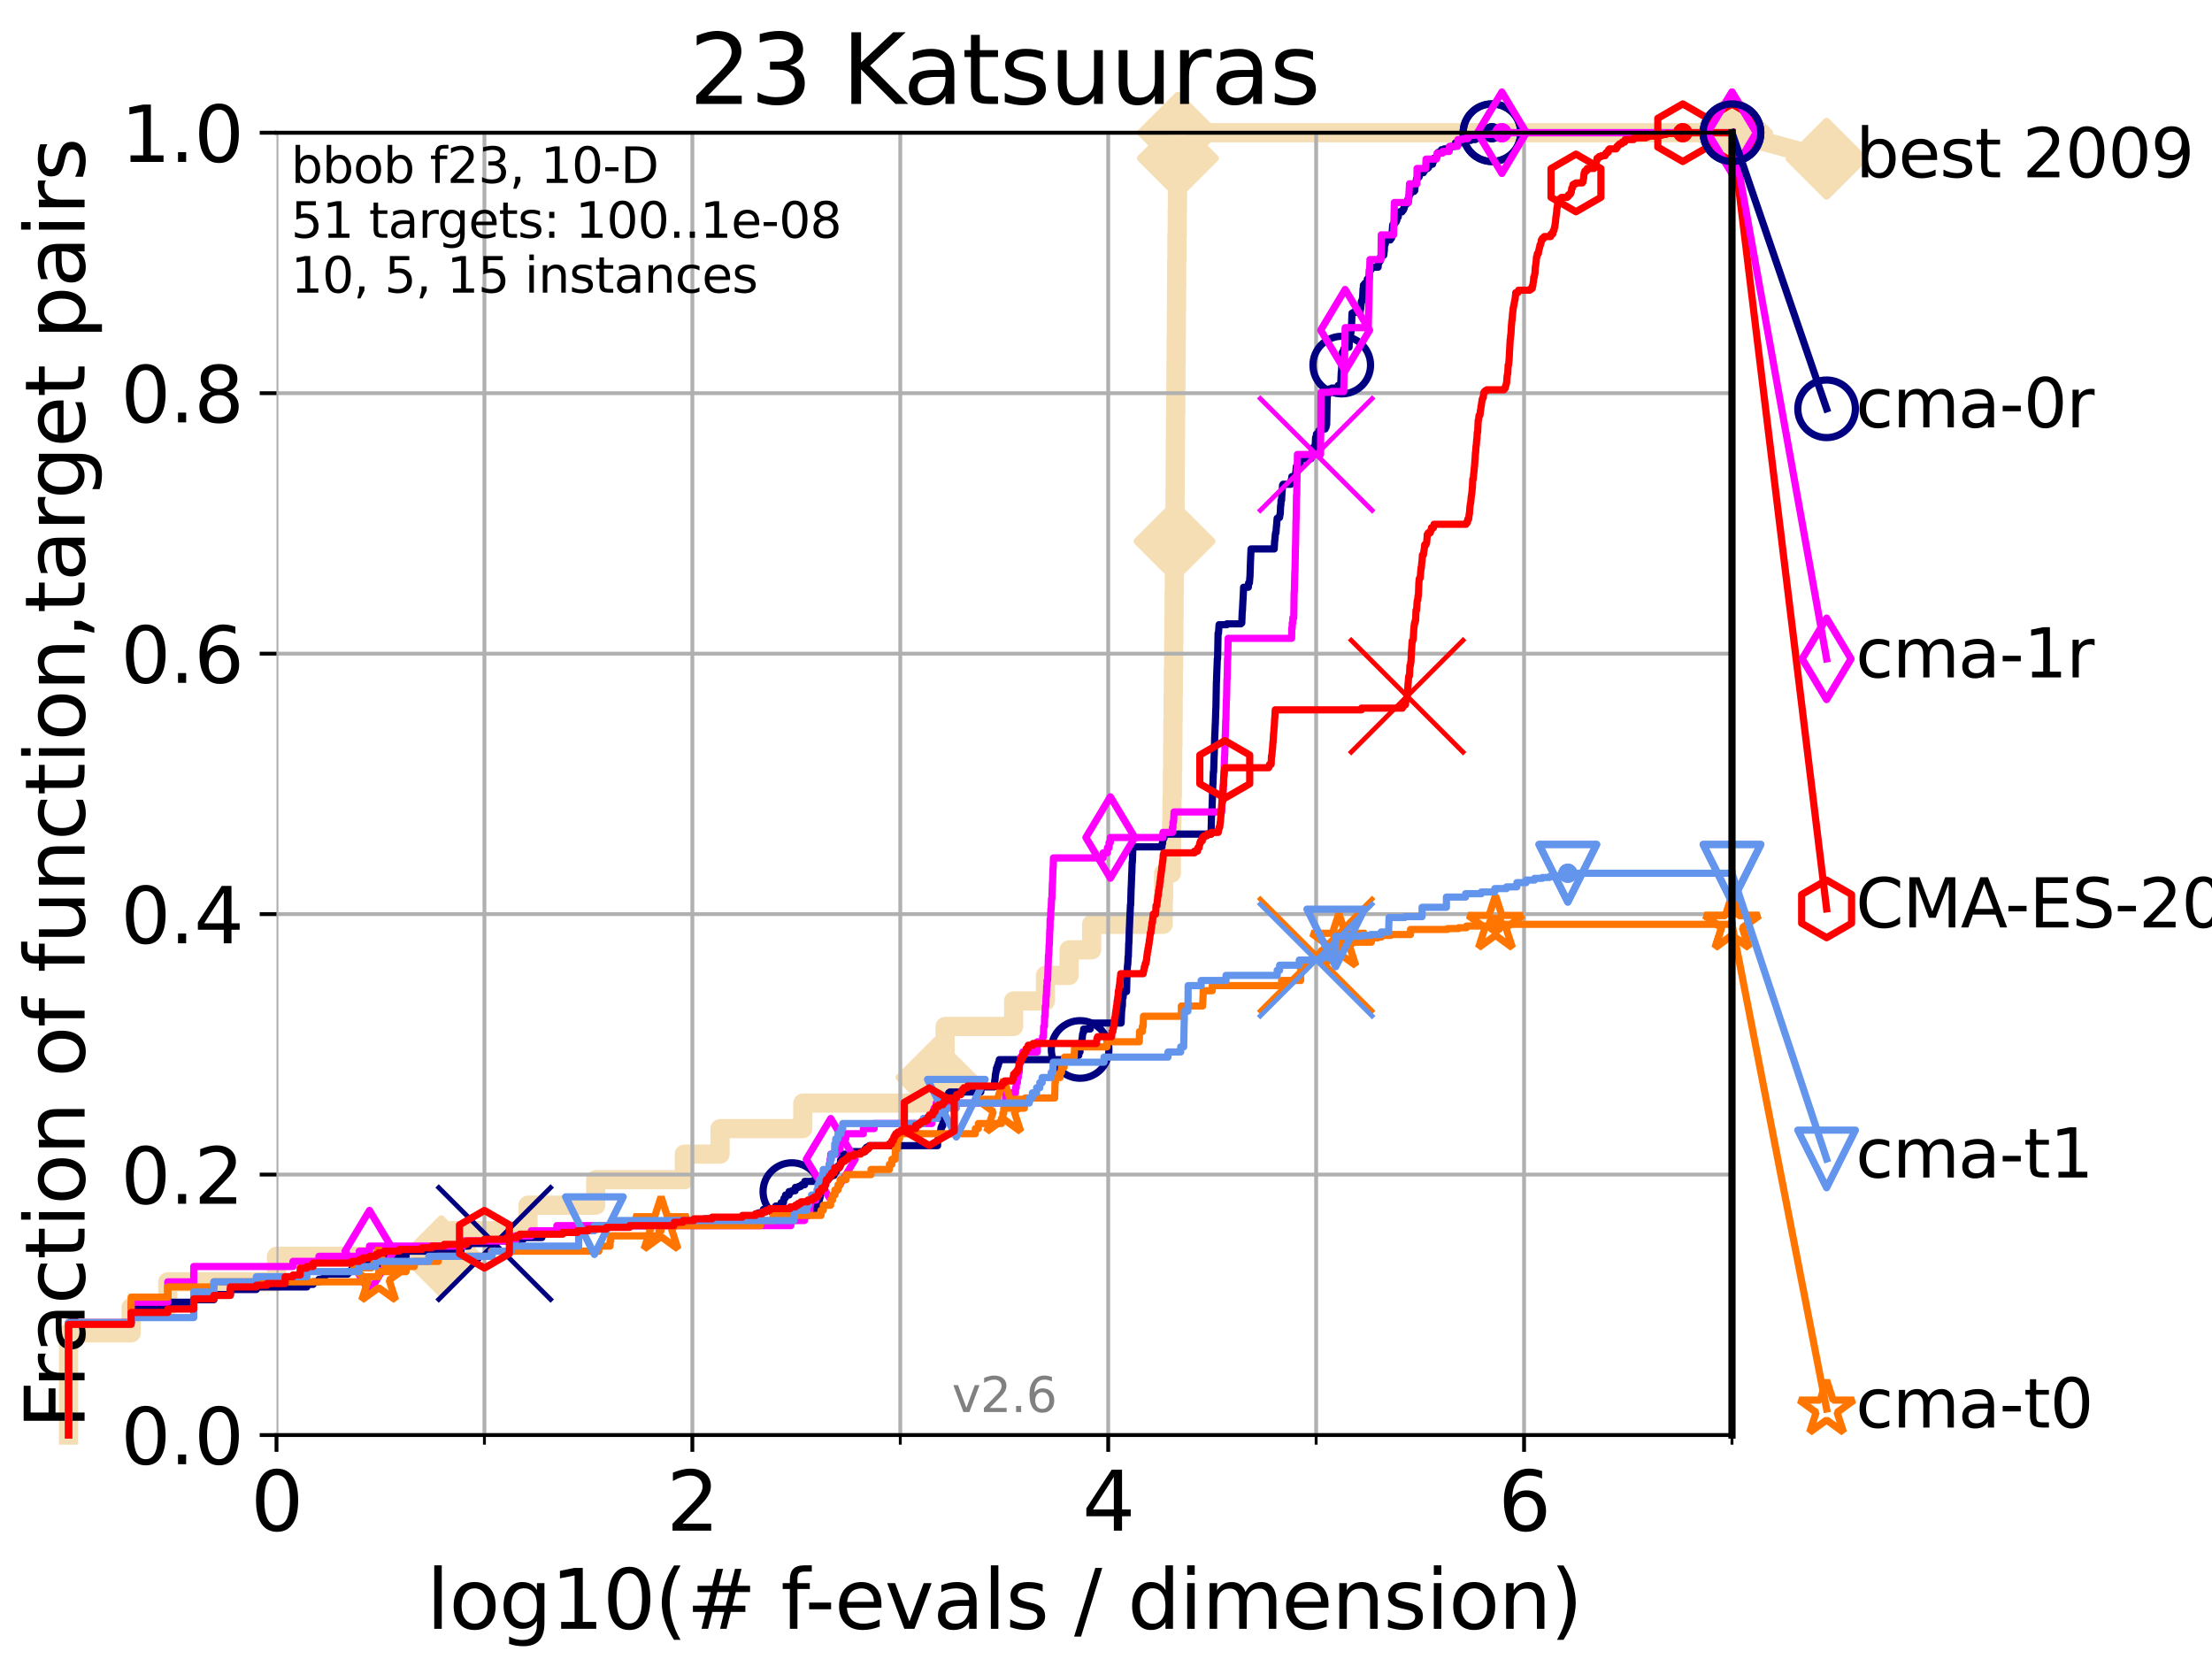 <?xml version="1.0" encoding="utf-8" standalone="no"?>
<!DOCTYPE svg PUBLIC "-//W3C//DTD SVG 1.1//EN"
  "http://www.w3.org/Graphics/SVG/1.1/DTD/svg11.dtd">
<svg xmlns:xlink="http://www.w3.org/1999/xlink" width="460.8pt" height="345.6pt" viewBox="0 0 460.8 345.6" xmlns="http://www.w3.org/2000/svg" version="1.1">
 <defs>
  <style type="text/css">*{stroke-linejoin: round; stroke-linecap: butt}</style>
 </defs>
 <g id="figure_1">
  <g id="patch_1">
   <path d="M 0 345.6 
L 460.8 345.6 
L 460.8 0 
L 0 0 
z
" style="fill: #ffffff"/>
  </g>
  <g id="axes_1">
   <g id="patch_2">
    <path d="M 57.6 298.944 
L 360.806 298.944 
L 360.806 27.648 
L 57.6 27.648 
z
" style="fill: #ffffff"/>
   </g>
   <g id="line2d_1">
    <path d="M 14.285 298.944 
L 14.285 277.666 
L 27.324 277.666 
L 27.324 272.346 
L 34.951 272.346 
L 34.951 267.027 
L 57.6 267.027 
L 57.6 261.707 
L 91.923 261.707 
L 91.923 256.388 
L 109.99 256.388 
L 109.99 251.068 
L 124.102 251.068 
L 124.102 245.749 
L 142.559 245.749 
L 142.559 240.429 
L 150.001 240.429 
L 150.001 235.11 
L 167.24 235.11 
L 167.24 229.79 
L 193.521 229.79 
L 193.521 224.471 
L 195.093 224.471 
L 195.093 219.151 
L 196.88 219.151 
L 196.88 213.832 
L 211.159 213.832 
L 211.159 208.512 
L 217.793 208.512 
L 217.793 203.192 
L 222.717 203.192 
L 222.717 197.873 
L 227.41 197.873 
L 227.41 192.553 
L 242.321 192.553 
L 242.321 187.234 
L 242.402 187.234 
L 242.402 181.914 
L 244.02 181.914 
L 244.02 176.595 
L 244.074 176.595 
L 244.074 171.275 
L 244.142 171.275 
L 244.142 165.956 
L 244.227 165.956 
L 244.227 160.636 
L 244.291 160.636 
L 244.291 155.317 
L 244.344 155.317 
L 244.344 149.997 
L 244.397 149.997 
L 244.397 144.678 
L 244.442 144.678 
L 244.442 139.358 
L 244.494 139.358 
L 244.494 134.039 
L 244.545 134.039 
L 244.545 128.719 
L 244.587 128.719 
L 244.587 123.4 
L 244.632 123.4 
L 244.632 118.08 
L 244.673 118.08 
L 244.673 112.76 
L 244.722 112.76 
L 244.722 107.441 
L 244.779 107.441 
L 244.779 102.121 
L 244.818 102.121 
L 244.818 96.802 
L 244.85 96.802 
L 244.85 91.482 
L 244.893 91.482 
L 244.893 86.163 
L 244.94 86.163 
L 244.94 80.843 
L 244.975 80.843 
L 244.975 75.524 
L 245.015 75.524 
L 245.015 70.204 
L 245.054 70.204 
L 245.054 64.885 
L 245.094 64.885 
L 245.094 59.565 
L 245.13 59.565 
L 245.13 54.246 
L 245.178 54.246 
L 245.178 48.926 
L 245.236 48.926 
L 245.236 43.607 
L 245.29 43.607 
L 245.29 38.287 
L 245.338 38.287 
L 245.338 32.968 
L 245.379 32.968 
L 245.379 27.648 
L 360.806 27.648 
" style="fill: none; stroke: #f5deb3; stroke-width: 4; stroke-linecap: square"/>
   </g>
   <g id="line2d_2">
    <defs>
     <path id="m1ba68dc3f4" d="M -0 7.778 
L 7.778 0 
L 0 -7.778 
L -7.778 -0 
z
" style="stroke: #f5deb3; stroke-width: 1.5; stroke-linejoin: miter"/>
    </defs>
    <g>
     <use xlink:href="#m1ba68dc3f4" x="91.923" y="261.707" style="fill: #f5deb3; stroke: #f5deb3; stroke-width: 1.5; stroke-linejoin: miter"/>
     <use xlink:href="#m1ba68dc3f4" x="195.093" y="224.471" style="fill: #f5deb3; stroke: #f5deb3; stroke-width: 1.5; stroke-linejoin: miter"/>
     <use xlink:href="#m1ba68dc3f4" x="244.673" y="112.76" style="fill: #f5deb3; stroke: #f5deb3; stroke-width: 1.5; stroke-linejoin: miter"/>
     <use xlink:href="#m1ba68dc3f4" x="245.379" y="32.968" style="fill: #f5deb3; stroke: #f5deb3; stroke-width: 1.5; stroke-linejoin: miter"/>
     <use xlink:href="#m1ba68dc3f4" x="245.379" y="27.648" style="fill: #f5deb3; stroke: #f5deb3; stroke-width: 1.5; stroke-linejoin: miter"/>
     <use xlink:href="#m1ba68dc3f4" x="360.806" y="27.648" style="fill: #f5deb3; stroke: #f5deb3; stroke-width: 1.5; stroke-linejoin: miter"/>
    </g>
   </g>
   <g id="line2d_3">
    <path style="fill: none; stroke: #f5deb3; stroke-width: 4; stroke-linecap: square"/>
    <g/>
   </g>
   <g id="line2d_4">
    <path d="M 360.806 27.648 
L 380.515 33.074 
" style="fill: none; stroke: #f5deb3; stroke-width: 4; stroke-linecap: square"/>
    <g>
     <use xlink:href="#m1ba68dc3f4" x="360.806" y="27.648" style="fill: #f5deb3; stroke: #f5deb3; stroke-width: 1.5; stroke-linejoin: miter"/>
     <use xlink:href="#m1ba68dc3f4" x="380.515" y="33.074" style="fill: #f5deb3; stroke: #f5deb3; stroke-width: 1.5; stroke-linejoin: miter"/>
    </g>
   </g>
   <g id="matplotlib.axis_1">
    <g id="xtick_1">
     <g id="line2d_5">
      <path d="M 57.6 298.944 
L 57.6 27.648 
" clip-path="url(#p9195704d79)" style="fill: none; stroke: #b0b0b0; stroke-width: 0.8; stroke-linecap: square"/>
     </g>
     <g id="line2d_6">
      <defs>
       <path id="m560fcb2f2d" d="M 0 0 
L 0 3.5 
" style="stroke: #000000; stroke-width: 0.8"/>
      </defs>
      <g>
       <use xlink:href="#m560fcb2f2d" x="57.6" y="298.944" style="stroke: #000000; stroke-width: 0.8"/>
      </g>
     </g>
     <g id="text_1">
      <!-- 0 -->
      <g transform="translate(52.192 318.861)scale(0.17 -0.17)">
       <defs>
        <path id="DejaVuSans-30" d="M 2034 4250 
Q 1547 4250 1301 3770 
Q 1056 3291 1056 2328 
Q 1056 1369 1301 889 
Q 1547 409 2034 409 
Q 2525 409 2770 889 
Q 3016 1369 3016 2328 
Q 3016 3291 2770 3770 
Q 2525 4250 2034 4250 
z
M 2034 4750 
Q 2819 4750 3233 4129 
Q 3647 3509 3647 2328 
Q 3647 1150 3233 529 
Q 2819 -91 2034 -91 
Q 1250 -91 836 529 
Q 422 1150 422 2328 
Q 422 3509 836 4129 
Q 1250 4750 2034 4750 
z
" transform="scale(0.016)"/>
       </defs>
       <use xlink:href="#DejaVuSans-30"/>
      </g>
     </g>
    </g>
    <g id="xtick_2">
     <g id="line2d_7">
      <path d="M 144.23 298.944 
L 144.23 27.648 
" clip-path="url(#p9195704d79)" style="fill: none; stroke: #b0b0b0; stroke-width: 0.8; stroke-linecap: square"/>
     </g>
     <g id="line2d_8">
      <g>
       <use xlink:href="#m560fcb2f2d" x="144.23" y="298.944" style="stroke: #000000; stroke-width: 0.8"/>
      </g>
     </g>
     <g id="text_2">
      <!-- 2 -->
      <g transform="translate(138.822 318.861)scale(0.17 -0.17)">
       <defs>
        <path id="DejaVuSans-32" d="M 1228 531 
L 3431 531 
L 3431 0 
L 469 0 
L 469 531 
Q 828 903 1448 1529 
Q 2069 2156 2228 2338 
Q 2531 2678 2651 2914 
Q 2772 3150 2772 3378 
Q 2772 3750 2511 3984 
Q 2250 4219 1831 4219 
Q 1534 4219 1204 4116 
Q 875 4013 500 3803 
L 500 4441 
Q 881 4594 1212 4672 
Q 1544 4750 1819 4750 
Q 2544 4750 2975 4387 
Q 3406 4025 3406 3419 
Q 3406 3131 3298 2873 
Q 3191 2616 2906 2266 
Q 2828 2175 2409 1742 
Q 1991 1309 1228 531 
z
" transform="scale(0.016)"/>
       </defs>
       <use xlink:href="#DejaVuSans-32"/>
      </g>
     </g>
    </g>
    <g id="xtick_3">
     <g id="line2d_9">
      <path d="M 230.861 298.944 
L 230.861 27.648 
" clip-path="url(#p9195704d79)" style="fill: none; stroke: #b0b0b0; stroke-width: 0.8; stroke-linecap: square"/>
     </g>
     <g id="line2d_10">
      <g>
       <use xlink:href="#m560fcb2f2d" x="230.861" y="298.944" style="stroke: #000000; stroke-width: 0.8"/>
      </g>
     </g>
     <g id="text_3">
      <!-- 4 -->
      <g transform="translate(225.453 318.861)scale(0.17 -0.17)">
       <defs>
        <path id="DejaVuSans-34" d="M 2419 4116 
L 825 1625 
L 2419 1625 
L 2419 4116 
z
M 2253 4666 
L 3047 4666 
L 3047 1625 
L 3713 1625 
L 3713 1100 
L 3047 1100 
L 3047 0 
L 2419 0 
L 2419 1100 
L 313 1100 
L 313 1709 
L 2253 4666 
z
" transform="scale(0.016)"/>
       </defs>
       <use xlink:href="#DejaVuSans-34"/>
      </g>
     </g>
    </g>
    <g id="xtick_4">
     <g id="line2d_11">
      <path d="M 317.491 298.944 
L 317.491 27.648 
" clip-path="url(#p9195704d79)" style="fill: none; stroke: #b0b0b0; stroke-width: 0.8; stroke-linecap: square"/>
     </g>
     <g id="line2d_12">
      <g>
       <use xlink:href="#m560fcb2f2d" x="317.491" y="298.944" style="stroke: #000000; stroke-width: 0.8"/>
      </g>
     </g>
     <g id="text_4">
      <!-- 6 -->
      <g transform="translate(312.083 318.861)scale(0.17 -0.17)">
       <defs>
        <path id="DejaVuSans-36" d="M 2113 2584 
Q 1688 2584 1439 2293 
Q 1191 2003 1191 1497 
Q 1191 994 1439 701 
Q 1688 409 2113 409 
Q 2538 409 2786 701 
Q 3034 994 3034 1497 
Q 3034 2003 2786 2293 
Q 2538 2584 2113 2584 
z
M 3366 4563 
L 3366 3988 
Q 3128 4100 2886 4159 
Q 2644 4219 2406 4219 
Q 1781 4219 1451 3797 
Q 1122 3375 1075 2522 
Q 1259 2794 1537 2939 
Q 1816 3084 2150 3084 
Q 2853 3084 3261 2657 
Q 3669 2231 3669 1497 
Q 3669 778 3244 343 
Q 2819 -91 2113 -91 
Q 1303 -91 875 529 
Q 447 1150 447 2328 
Q 447 3434 972 4092 
Q 1497 4750 2381 4750 
Q 2619 4750 2861 4703 
Q 3103 4656 3366 4563 
z
" transform="scale(0.016)"/>
       </defs>
       <use xlink:href="#DejaVuSans-36"/>
      </g>
     </g>
    </g>
    <g id="xtick_5">
     <g id="line2d_13">
      <path d="M 100.915 298.944 
L 100.915 27.648 
" clip-path="url(#p9195704d79)" style="fill: none; stroke: #b0b0b0; stroke-width: 0.8; stroke-linecap: square"/>
     </g>
     <g id="line2d_14">
      <defs>
       <path id="mf42c64f333" d="M 0 0 
L 0 2 
" style="stroke: #000000; stroke-width: 0.6"/>
      </defs>
      <g>
       <use xlink:href="#mf42c64f333" x="100.915" y="298.944" style="stroke: #000000; stroke-width: 0.6"/>
      </g>
     </g>
    </g>
    <g id="xtick_6">
     <g id="line2d_15">
      <path d="M 187.546 298.944 
L 187.546 27.648 
" clip-path="url(#p9195704d79)" style="fill: none; stroke: #b0b0b0; stroke-width: 0.8; stroke-linecap: square"/>
     </g>
     <g id="line2d_16">
      <g>
       <use xlink:href="#mf42c64f333" x="187.546" y="298.944" style="stroke: #000000; stroke-width: 0.6"/>
      </g>
     </g>
    </g>
    <g id="xtick_7">
     <g id="line2d_17">
      <path d="M 274.176 298.944 
L 274.176 27.648 
" clip-path="url(#p9195704d79)" style="fill: none; stroke: #b0b0b0; stroke-width: 0.8; stroke-linecap: square"/>
     </g>
     <g id="line2d_18">
      <g>
       <use xlink:href="#mf42c64f333" x="274.176" y="298.944" style="stroke: #000000; stroke-width: 0.6"/>
      </g>
     </g>
    </g>
    <g id="xtick_8">
     <g id="line2d_19">
      <path d="M 360.806 298.944 
L 360.806 27.648 
" clip-path="url(#p9195704d79)" style="fill: none; stroke: #b0b0b0; stroke-width: 0.8; stroke-linecap: square"/>
     </g>
     <g id="line2d_20">
      <g>
       <use xlink:href="#mf42c64f333" x="360.806" y="298.944" style="stroke: #000000; stroke-width: 0.6"/>
      </g>
     </g>
    </g>
    <g id="text_5">
     <!-- log10(# f-evals / dimension) -->
     <g transform="translate(88.823 339.314)scale(0.17 -0.17)">
      <defs>
       <path id="DejaVuSans-6c" d="M 603 4863 
L 1178 4863 
L 1178 0 
L 603 0 
L 603 4863 
z
" transform="scale(0.016)"/>
       <path id="DejaVuSans-6f" d="M 1959 3097 
Q 1497 3097 1228 2736 
Q 959 2375 959 1747 
Q 959 1119 1226 758 
Q 1494 397 1959 397 
Q 2419 397 2687 759 
Q 2956 1122 2956 1747 
Q 2956 2369 2687 2733 
Q 2419 3097 1959 3097 
z
M 1959 3584 
Q 2709 3584 3137 3096 
Q 3566 2609 3566 1747 
Q 3566 888 3137 398 
Q 2709 -91 1959 -91 
Q 1206 -91 779 398 
Q 353 888 353 1747 
Q 353 2609 779 3096 
Q 1206 3584 1959 3584 
z
" transform="scale(0.016)"/>
       <path id="DejaVuSans-67" d="M 2906 1791 
Q 2906 2416 2648 2759 
Q 2391 3103 1925 3103 
Q 1463 3103 1205 2759 
Q 947 2416 947 1791 
Q 947 1169 1205 825 
Q 1463 481 1925 481 
Q 2391 481 2648 825 
Q 2906 1169 2906 1791 
z
M 3481 434 
Q 3481 -459 3084 -895 
Q 2688 -1331 1869 -1331 
Q 1566 -1331 1297 -1286 
Q 1028 -1241 775 -1147 
L 775 -588 
Q 1028 -725 1275 -790 
Q 1522 -856 1778 -856 
Q 2344 -856 2625 -561 
Q 2906 -266 2906 331 
L 2906 616 
Q 2728 306 2450 153 
Q 2172 0 1784 0 
Q 1141 0 747 490 
Q 353 981 353 1791 
Q 353 2603 747 3093 
Q 1141 3584 1784 3584 
Q 2172 3584 2450 3431 
Q 2728 3278 2906 2969 
L 2906 3500 
L 3481 3500 
L 3481 434 
z
" transform="scale(0.016)"/>
       <path id="DejaVuSans-31" d="M 794 531 
L 1825 531 
L 1825 4091 
L 703 3866 
L 703 4441 
L 1819 4666 
L 2450 4666 
L 2450 531 
L 3481 531 
L 3481 0 
L 794 0 
L 794 531 
z
" transform="scale(0.016)"/>
       <path id="DejaVuSans-28" d="M 1984 4856 
Q 1566 4138 1362 3434 
Q 1159 2731 1159 2009 
Q 1159 1288 1364 580 
Q 1569 -128 1984 -844 
L 1484 -844 
Q 1016 -109 783 600 
Q 550 1309 550 2009 
Q 550 2706 781 3412 
Q 1013 4119 1484 4856 
L 1984 4856 
z
" transform="scale(0.016)"/>
       <path id="DejaVuSans-23" d="M 3272 2816 
L 2363 2816 
L 2100 1772 
L 3016 1772 
L 3272 2816 
z
M 2803 4594 
L 2478 3297 
L 3391 3297 
L 3719 4594 
L 4219 4594 
L 3897 3297 
L 4872 3297 
L 4872 2816 
L 3775 2816 
L 3519 1772 
L 4513 1772 
L 4513 1294 
L 3397 1294 
L 3072 0 
L 2572 0 
L 2894 1294 
L 1978 1294 
L 1656 0 
L 1153 0 
L 1478 1294 
L 494 1294 
L 494 1772 
L 1594 1772 
L 1856 2816 
L 850 2816 
L 850 3297 
L 1978 3297 
L 2297 4594 
L 2803 4594 
z
" transform="scale(0.016)"/>
       <path id="DejaVuSans-20" transform="scale(0.016)"/>
       <path id="DejaVuSans-66" d="M 2375 4863 
L 2375 4384 
L 1825 4384 
Q 1516 4384 1395 4259 
Q 1275 4134 1275 3809 
L 1275 3500 
L 2222 3500 
L 2222 3053 
L 1275 3053 
L 1275 0 
L 697 0 
L 697 3053 
L 147 3053 
L 147 3500 
L 697 3500 
L 697 3744 
Q 697 4328 969 4595 
Q 1241 4863 1831 4863 
L 2375 4863 
z
" transform="scale(0.016)"/>
       <path id="DejaVuSans-2d" d="M 313 2009 
L 1997 2009 
L 1997 1497 
L 313 1497 
L 313 2009 
z
" transform="scale(0.016)"/>
       <path id="DejaVuSans-65" d="M 3597 1894 
L 3597 1613 
L 953 1613 
Q 991 1019 1311 708 
Q 1631 397 2203 397 
Q 2534 397 2845 478 
Q 3156 559 3463 722 
L 3463 178 
Q 3153 47 2828 -22 
Q 2503 -91 2169 -91 
Q 1331 -91 842 396 
Q 353 884 353 1716 
Q 353 2575 817 3079 
Q 1281 3584 2069 3584 
Q 2775 3584 3186 3129 
Q 3597 2675 3597 1894 
z
M 3022 2063 
Q 3016 2534 2758 2815 
Q 2500 3097 2075 3097 
Q 1594 3097 1305 2825 
Q 1016 2553 972 2059 
L 3022 2063 
z
" transform="scale(0.016)"/>
       <path id="DejaVuSans-76" d="M 191 3500 
L 800 3500 
L 1894 563 
L 2988 3500 
L 3597 3500 
L 2284 0 
L 1503 0 
L 191 3500 
z
" transform="scale(0.016)"/>
       <path id="DejaVuSans-61" d="M 2194 1759 
Q 1497 1759 1228 1600 
Q 959 1441 959 1056 
Q 959 750 1161 570 
Q 1363 391 1709 391 
Q 2188 391 2477 730 
Q 2766 1069 2766 1631 
L 2766 1759 
L 2194 1759 
z
M 3341 1997 
L 3341 0 
L 2766 0 
L 2766 531 
Q 2569 213 2275 61 
Q 1981 -91 1556 -91 
Q 1019 -91 701 211 
Q 384 513 384 1019 
Q 384 1609 779 1909 
Q 1175 2209 1959 2209 
L 2766 2209 
L 2766 2266 
Q 2766 2663 2505 2880 
Q 2244 3097 1772 3097 
Q 1472 3097 1187 3025 
Q 903 2953 641 2809 
L 641 3341 
Q 956 3463 1253 3523 
Q 1550 3584 1831 3584 
Q 2591 3584 2966 3190 
Q 3341 2797 3341 1997 
z
" transform="scale(0.016)"/>
       <path id="DejaVuSans-73" d="M 2834 3397 
L 2834 2853 
Q 2591 2978 2328 3040 
Q 2066 3103 1784 3103 
Q 1356 3103 1142 2972 
Q 928 2841 928 2578 
Q 928 2378 1081 2264 
Q 1234 2150 1697 2047 
L 1894 2003 
Q 2506 1872 2764 1633 
Q 3022 1394 3022 966 
Q 3022 478 2636 193 
Q 2250 -91 1575 -91 
Q 1294 -91 989 -36 
Q 684 19 347 128 
L 347 722 
Q 666 556 975 473 
Q 1284 391 1588 391 
Q 1994 391 2212 530 
Q 2431 669 2431 922 
Q 2431 1156 2273 1281 
Q 2116 1406 1581 1522 
L 1381 1569 
Q 847 1681 609 1914 
Q 372 2147 372 2553 
Q 372 3047 722 3315 
Q 1072 3584 1716 3584 
Q 2034 3584 2315 3537 
Q 2597 3491 2834 3397 
z
" transform="scale(0.016)"/>
       <path id="DejaVuSans-2f" d="M 1625 4666 
L 2156 4666 
L 531 -594 
L 0 -594 
L 1625 4666 
z
" transform="scale(0.016)"/>
       <path id="DejaVuSans-64" d="M 2906 2969 
L 2906 4863 
L 3481 4863 
L 3481 0 
L 2906 0 
L 2906 525 
Q 2725 213 2448 61 
Q 2172 -91 1784 -91 
Q 1150 -91 751 415 
Q 353 922 353 1747 
Q 353 2572 751 3078 
Q 1150 3584 1784 3584 
Q 2172 3584 2448 3432 
Q 2725 3281 2906 2969 
z
M 947 1747 
Q 947 1113 1208 752 
Q 1469 391 1925 391 
Q 2381 391 2643 752 
Q 2906 1113 2906 1747 
Q 2906 2381 2643 2742 
Q 2381 3103 1925 3103 
Q 1469 3103 1208 2742 
Q 947 2381 947 1747 
z
" transform="scale(0.016)"/>
       <path id="DejaVuSans-69" d="M 603 3500 
L 1178 3500 
L 1178 0 
L 603 0 
L 603 3500 
z
M 603 4863 
L 1178 4863 
L 1178 4134 
L 603 4134 
L 603 4863 
z
" transform="scale(0.016)"/>
       <path id="DejaVuSans-6d" d="M 3328 2828 
Q 3544 3216 3844 3400 
Q 4144 3584 4550 3584 
Q 5097 3584 5394 3201 
Q 5691 2819 5691 2113 
L 5691 0 
L 5113 0 
L 5113 2094 
Q 5113 2597 4934 2840 
Q 4756 3084 4391 3084 
Q 3944 3084 3684 2787 
Q 3425 2491 3425 1978 
L 3425 0 
L 2847 0 
L 2847 2094 
Q 2847 2600 2669 2842 
Q 2491 3084 2119 3084 
Q 1678 3084 1418 2786 
Q 1159 2488 1159 1978 
L 1159 0 
L 581 0 
L 581 3500 
L 1159 3500 
L 1159 2956 
Q 1356 3278 1631 3431 
Q 1906 3584 2284 3584 
Q 2666 3584 2933 3390 
Q 3200 3197 3328 2828 
z
" transform="scale(0.016)"/>
       <path id="DejaVuSans-6e" d="M 3513 2113 
L 3513 0 
L 2938 0 
L 2938 2094 
Q 2938 2591 2744 2837 
Q 2550 3084 2163 3084 
Q 1697 3084 1428 2787 
Q 1159 2491 1159 1978 
L 1159 0 
L 581 0 
L 581 3500 
L 1159 3500 
L 1159 2956 
Q 1366 3272 1645 3428 
Q 1925 3584 2291 3584 
Q 2894 3584 3203 3211 
Q 3513 2838 3513 2113 
z
" transform="scale(0.016)"/>
       <path id="DejaVuSans-29" d="M 513 4856 
L 1013 4856 
Q 1481 4119 1714 3412 
Q 1947 2706 1947 2009 
Q 1947 1309 1714 600 
Q 1481 -109 1013 -844 
L 513 -844 
Q 928 -128 1133 580 
Q 1338 1288 1338 2009 
Q 1338 2731 1133 3434 
Q 928 4138 513 4856 
z
" transform="scale(0.016)"/>
      </defs>
      <use xlink:href="#DejaVuSans-6c"/>
      <use xlink:href="#DejaVuSans-6f" x="27.783"/>
      <use xlink:href="#DejaVuSans-67" x="88.965"/>
      <use xlink:href="#DejaVuSans-31" x="152.441"/>
      <use xlink:href="#DejaVuSans-30" x="216.064"/>
      <use xlink:href="#DejaVuSans-28" x="279.688"/>
      <use xlink:href="#DejaVuSans-23" x="318.701"/>
      <use xlink:href="#DejaVuSans-20" x="402.49"/>
      <use xlink:href="#DejaVuSans-66" x="434.277"/>
      <use xlink:href="#DejaVuSans-2d" x="463.982"/>
      <use xlink:href="#DejaVuSans-65" x="500.066"/>
      <use xlink:href="#DejaVuSans-76" x="561.59"/>
      <use xlink:href="#DejaVuSans-61" x="620.77"/>
      <use xlink:href="#DejaVuSans-6c" x="682.049"/>
      <use xlink:href="#DejaVuSans-73" x="709.832"/>
      <use xlink:href="#DejaVuSans-20" x="761.932"/>
      <use xlink:href="#DejaVuSans-2f" x="793.719"/>
      <use xlink:href="#DejaVuSans-20" x="827.41"/>
      <use xlink:href="#DejaVuSans-64" x="859.197"/>
      <use xlink:href="#DejaVuSans-69" x="922.674"/>
      <use xlink:href="#DejaVuSans-6d" x="950.457"/>
      <use xlink:href="#DejaVuSans-65" x="1047.869"/>
      <use xlink:href="#DejaVuSans-6e" x="1109.393"/>
      <use xlink:href="#DejaVuSans-73" x="1172.771"/>
      <use xlink:href="#DejaVuSans-69" x="1224.871"/>
      <use xlink:href="#DejaVuSans-6f" x="1252.654"/>
      <use xlink:href="#DejaVuSans-6e" x="1313.836"/>
      <use xlink:href="#DejaVuSans-29" x="1377.215"/>
     </g>
    </g>
   </g>
   <g id="matplotlib.axis_2">
    <g id="ytick_1">
     <g id="line2d_21">
      <path d="M 57.6 298.944 
L 360.806 298.944 
" clip-path="url(#p9195704d79)" style="fill: none; stroke: #b0b0b0; stroke-width: 0.8; stroke-linecap: square"/>
     </g>
     <g id="line2d_22">
      <defs>
       <path id="m37e946ca33" d="M 0 0 
L -3.5 0 
" style="stroke: #000000; stroke-width: 0.8"/>
      </defs>
      <g>
       <use xlink:href="#m37e946ca33" x="57.6" y="298.944" style="stroke: #000000; stroke-width: 0.8"/>
      </g>
     </g>
     <g id="text_6">
      <!-- 0.0 -->
      <g transform="translate(25.155 305.023)scale(0.16 -0.16)">
       <defs>
        <path id="DejaVuSans-2e" d="M 684 794 
L 1344 794 
L 1344 0 
L 684 0 
L 684 794 
z
" transform="scale(0.016)"/>
       </defs>
       <use xlink:href="#DejaVuSans-30"/>
       <use xlink:href="#DejaVuSans-2e" x="63.623"/>
       <use xlink:href="#DejaVuSans-30" x="95.41"/>
      </g>
     </g>
    </g>
    <g id="ytick_2">
     <g id="line2d_23">
      <path d="M 57.6 244.685 
L 360.806 244.685 
" clip-path="url(#p9195704d79)" style="fill: none; stroke: #b0b0b0; stroke-width: 0.8; stroke-linecap: square"/>
     </g>
     <g id="line2d_24">
      <g>
       <use xlink:href="#m37e946ca33" x="57.6" y="244.685" style="stroke: #000000; stroke-width: 0.8"/>
      </g>
     </g>
     <g id="text_7">
      <!-- 0.2 -->
      <g transform="translate(25.155 250.764)scale(0.16 -0.16)">
       <use xlink:href="#DejaVuSans-30"/>
       <use xlink:href="#DejaVuSans-2e" x="63.623"/>
       <use xlink:href="#DejaVuSans-32" x="95.41"/>
      </g>
     </g>
    </g>
    <g id="ytick_3">
     <g id="line2d_25">
      <path d="M 57.6 190.426 
L 360.806 190.426 
" clip-path="url(#p9195704d79)" style="fill: none; stroke: #b0b0b0; stroke-width: 0.8; stroke-linecap: square"/>
     </g>
     <g id="line2d_26">
      <g>
       <use xlink:href="#m37e946ca33" x="57.6" y="190.426" style="stroke: #000000; stroke-width: 0.8"/>
      </g>
     </g>
     <g id="text_8">
      <!-- 0.4 -->
      <g transform="translate(25.155 196.504)scale(0.16 -0.16)">
       <use xlink:href="#DejaVuSans-30"/>
       <use xlink:href="#DejaVuSans-2e" x="63.623"/>
       <use xlink:href="#DejaVuSans-34" x="95.41"/>
      </g>
     </g>
    </g>
    <g id="ytick_4">
     <g id="line2d_27">
      <path d="M 57.6 136.166 
L 360.806 136.166 
" clip-path="url(#p9195704d79)" style="fill: none; stroke: #b0b0b0; stroke-width: 0.8; stroke-linecap: square"/>
     </g>
     <g id="line2d_28">
      <g>
       <use xlink:href="#m37e946ca33" x="57.6" y="136.166" style="stroke: #000000; stroke-width: 0.8"/>
      </g>
     </g>
     <g id="text_9">
      <!-- 0.6 -->
      <g transform="translate(25.155 142.245)scale(0.16 -0.16)">
       <use xlink:href="#DejaVuSans-30"/>
       <use xlink:href="#DejaVuSans-2e" x="63.623"/>
       <use xlink:href="#DejaVuSans-36" x="95.41"/>
      </g>
     </g>
    </g>
    <g id="ytick_5">
     <g id="line2d_29">
      <path d="M 57.6 81.907 
L 360.806 81.907 
" clip-path="url(#p9195704d79)" style="fill: none; stroke: #b0b0b0; stroke-width: 0.8; stroke-linecap: square"/>
     </g>
     <g id="line2d_30">
      <g>
       <use xlink:href="#m37e946ca33" x="57.6" y="81.907" style="stroke: #000000; stroke-width: 0.8"/>
      </g>
     </g>
     <g id="text_10">
      <!-- 0.8 -->
      <g transform="translate(25.155 87.986)scale(0.16 -0.16)">
       <defs>
        <path id="DejaVuSans-38" d="M 2034 2216 
Q 1584 2216 1326 1975 
Q 1069 1734 1069 1313 
Q 1069 891 1326 650 
Q 1584 409 2034 409 
Q 2484 409 2743 651 
Q 3003 894 3003 1313 
Q 3003 1734 2745 1975 
Q 2488 2216 2034 2216 
z
M 1403 2484 
Q 997 2584 770 2862 
Q 544 3141 544 3541 
Q 544 4100 942 4425 
Q 1341 4750 2034 4750 
Q 2731 4750 3128 4425 
Q 3525 4100 3525 3541 
Q 3525 3141 3298 2862 
Q 3072 2584 2669 2484 
Q 3125 2378 3379 2068 
Q 3634 1759 3634 1313 
Q 3634 634 3220 271 
Q 2806 -91 2034 -91 
Q 1263 -91 848 271 
Q 434 634 434 1313 
Q 434 1759 690 2068 
Q 947 2378 1403 2484 
z
M 1172 3481 
Q 1172 3119 1398 2916 
Q 1625 2713 2034 2713 
Q 2441 2713 2670 2916 
Q 2900 3119 2900 3481 
Q 2900 3844 2670 4047 
Q 2441 4250 2034 4250 
Q 1625 4250 1398 4047 
Q 1172 3844 1172 3481 
z
" transform="scale(0.016)"/>
       </defs>
       <use xlink:href="#DejaVuSans-30"/>
       <use xlink:href="#DejaVuSans-2e" x="63.623"/>
       <use xlink:href="#DejaVuSans-38" x="95.41"/>
      </g>
     </g>
    </g>
    <g id="ytick_6">
     <g id="line2d_31">
      <path d="M 57.6 27.648 
L 360.806 27.648 
" clip-path="url(#p9195704d79)" style="fill: none; stroke: #b0b0b0; stroke-width: 0.8; stroke-linecap: square"/>
     </g>
     <g id="line2d_32">
      <g>
       <use xlink:href="#m37e946ca33" x="57.6" y="27.648" style="stroke: #000000; stroke-width: 0.8"/>
      </g>
     </g>
     <g id="text_11">
      <!-- 1.0 -->
      <g transform="translate(25.155 33.727)scale(0.16 -0.16)">
       <use xlink:href="#DejaVuSans-31"/>
       <use xlink:href="#DejaVuSans-2e" x="63.623"/>
       <use xlink:href="#DejaVuSans-30" x="95.41"/>
      </g>
     </g>
    </g>
    <g id="text_12">
     <!-- Fraction of function,target pairs -->
     <g transform="translate(17.62 297.681)rotate(-90)scale(0.17 -0.17)">
      <defs>
       <path id="DejaVuSans-46" d="M 628 4666 
L 3309 4666 
L 3309 4134 
L 1259 4134 
L 1259 2759 
L 3109 2759 
L 3109 2228 
L 1259 2228 
L 1259 0 
L 628 0 
L 628 4666 
z
" transform="scale(0.016)"/>
       <path id="DejaVuSans-72" d="M 2631 2963 
Q 2534 3019 2420 3045 
Q 2306 3072 2169 3072 
Q 1681 3072 1420 2755 
Q 1159 2438 1159 1844 
L 1159 0 
L 581 0 
L 581 3500 
L 1159 3500 
L 1159 2956 
Q 1341 3275 1631 3429 
Q 1922 3584 2338 3584 
Q 2397 3584 2469 3576 
Q 2541 3569 2628 3553 
L 2631 2963 
z
" transform="scale(0.016)"/>
       <path id="DejaVuSans-63" d="M 3122 3366 
L 3122 2828 
Q 2878 2963 2633 3030 
Q 2388 3097 2138 3097 
Q 1578 3097 1268 2742 
Q 959 2388 959 1747 
Q 959 1106 1268 751 
Q 1578 397 2138 397 
Q 2388 397 2633 464 
Q 2878 531 3122 666 
L 3122 134 
Q 2881 22 2623 -34 
Q 2366 -91 2075 -91 
Q 1284 -91 818 406 
Q 353 903 353 1747 
Q 353 2603 823 3093 
Q 1294 3584 2113 3584 
Q 2378 3584 2631 3529 
Q 2884 3475 3122 3366 
z
" transform="scale(0.016)"/>
       <path id="DejaVuSans-74" d="M 1172 4494 
L 1172 3500 
L 2356 3500 
L 2356 3053 
L 1172 3053 
L 1172 1153 
Q 1172 725 1289 603 
Q 1406 481 1766 481 
L 2356 481 
L 2356 0 
L 1766 0 
Q 1100 0 847 248 
Q 594 497 594 1153 
L 594 3053 
L 172 3053 
L 172 3500 
L 594 3500 
L 594 4494 
L 1172 4494 
z
" transform="scale(0.016)"/>
       <path id="DejaVuSans-75" d="M 544 1381 
L 544 3500 
L 1119 3500 
L 1119 1403 
Q 1119 906 1312 657 
Q 1506 409 1894 409 
Q 2359 409 2629 706 
Q 2900 1003 2900 1516 
L 2900 3500 
L 3475 3500 
L 3475 0 
L 2900 0 
L 2900 538 
Q 2691 219 2414 64 
Q 2138 -91 1772 -91 
Q 1169 -91 856 284 
Q 544 659 544 1381 
z
M 1991 3584 
L 1991 3584 
z
" transform="scale(0.016)"/>
       <path id="DejaVuSans-2c" d="M 750 794 
L 1409 794 
L 1409 256 
L 897 -744 
L 494 -744 
L 750 256 
L 750 794 
z
" transform="scale(0.016)"/>
       <path id="DejaVuSans-70" d="M 1159 525 
L 1159 -1331 
L 581 -1331 
L 581 3500 
L 1159 3500 
L 1159 2969 
Q 1341 3281 1617 3432 
Q 1894 3584 2278 3584 
Q 2916 3584 3314 3078 
Q 3713 2572 3713 1747 
Q 3713 922 3314 415 
Q 2916 -91 2278 -91 
Q 1894 -91 1617 61 
Q 1341 213 1159 525 
z
M 3116 1747 
Q 3116 2381 2855 2742 
Q 2594 3103 2138 3103 
Q 1681 3103 1420 2742 
Q 1159 2381 1159 1747 
Q 1159 1113 1420 752 
Q 1681 391 2138 391 
Q 2594 391 2855 752 
Q 3116 1113 3116 1747 
z
" transform="scale(0.016)"/>
      </defs>
      <use xlink:href="#DejaVuSans-46"/>
      <use xlink:href="#DejaVuSans-72" x="50.27"/>
      <use xlink:href="#DejaVuSans-61" x="91.383"/>
      <use xlink:href="#DejaVuSans-63" x="152.662"/>
      <use xlink:href="#DejaVuSans-74" x="207.643"/>
      <use xlink:href="#DejaVuSans-69" x="246.852"/>
      <use xlink:href="#DejaVuSans-6f" x="274.635"/>
      <use xlink:href="#DejaVuSans-6e" x="335.816"/>
      <use xlink:href="#DejaVuSans-20" x="399.195"/>
      <use xlink:href="#DejaVuSans-6f" x="430.982"/>
      <use xlink:href="#DejaVuSans-66" x="492.164"/>
      <use xlink:href="#DejaVuSans-20" x="527.369"/>
      <use xlink:href="#DejaVuSans-66" x="559.156"/>
      <use xlink:href="#DejaVuSans-75" x="594.361"/>
      <use xlink:href="#DejaVuSans-6e" x="657.74"/>
      <use xlink:href="#DejaVuSans-63" x="721.119"/>
      <use xlink:href="#DejaVuSans-74" x="776.1"/>
      <use xlink:href="#DejaVuSans-69" x="815.309"/>
      <use xlink:href="#DejaVuSans-6f" x="843.092"/>
      <use xlink:href="#DejaVuSans-6e" x="904.273"/>
      <use xlink:href="#DejaVuSans-2c" x="967.652"/>
      <use xlink:href="#DejaVuSans-74" x="999.439"/>
      <use xlink:href="#DejaVuSans-61" x="1038.648"/>
      <use xlink:href="#DejaVuSans-72" x="1099.928"/>
      <use xlink:href="#DejaVuSans-67" x="1139.291"/>
      <use xlink:href="#DejaVuSans-65" x="1202.768"/>
      <use xlink:href="#DejaVuSans-74" x="1264.291"/>
      <use xlink:href="#DejaVuSans-20" x="1303.5"/>
      <use xlink:href="#DejaVuSans-70" x="1335.287"/>
      <use xlink:href="#DejaVuSans-61" x="1398.764"/>
      <use xlink:href="#DejaVuSans-69" x="1460.043"/>
      <use xlink:href="#DejaVuSans-72" x="1487.826"/>
      <use xlink:href="#DejaVuSans-73" x="1528.939"/>
     </g>
    </g>
   </g>
   <g id="line2d_33">
    <defs>
     <path id="m6a2e540dda" d="M 0 1.5 
C 0.398 1.5 0.779 1.342 1.061 1.061 
C 1.342 0.779 1.5 0.398 1.5 0 
C 1.5 -0.398 1.342 -0.779 1.061 -1.061 
C 0.779 -1.342 0.398 -1.5 0 -1.5 
C -0.398 -1.5 -0.779 -1.342 -1.061 -1.061 
C -1.342 -0.779 -1.5 -0.398 -1.5 0 
C -1.5 0.398 -1.342 0.779 -1.061 1.061 
C -0.779 1.342 -0.398 1.5 0 1.5 
z
" style="stroke: #f5deb3"/>
    </defs>
    <g>
     <use xlink:href="#m6a2e540dda" x="245.379" y="27.648" style="fill: #f5deb3; stroke: #f5deb3"/>
     <use xlink:href="#m6a2e540dda" x="245.379" y="27.648" style="fill: #f5deb3; stroke: #f5deb3"/>
    </g>
   </g>
   <g id="line2d_34">
    <defs>
     <path id="m1be75c4a85" d="M 0 1.5 
C 0.398 1.5 0.779 1.342 1.061 1.061 
C 1.342 0.779 1.5 0.398 1.5 0 
C 1.5 -0.398 1.342 -0.779 1.061 -1.061 
C 0.779 -1.342 0.398 -1.5 0 -1.5 
C -0.398 -1.5 -0.779 -1.342 -1.061 -1.061 
C -1.342 -0.779 -1.5 -0.398 -1.5 0 
C -1.5 0.398 -1.342 0.779 -1.061 1.061 
C -0.779 1.342 -0.398 1.5 0 1.5 
z
" style="stroke: #000080"/>
    </defs>
    <g>
     <use xlink:href="#m1be75c4a85" x="310.804" y="27.648" style="fill: #000080; stroke: #000080"/>
     <use xlink:href="#m1be75c4a85" x="310.804" y="27.648" style="fill: #000080; stroke: #000080"/>
    </g>
   </g>
   <g id="line2d_35">
    <path d="M 14.285 298.944 
L 14.285 275.538 
L 27.324 275.538 
L 27.324 272.346 
L 34.951 272.346 
L 34.951 271.282 
L 40.363 271.282 
L 40.363 270.75 
L 44.561 270.75 
L 44.561 269.687 
L 47.991 269.687 
L 47.991 268.623 
L 53.402 268.623 
L 53.402 268.091 
L 63.93 268.091 
L 63.93 267.559 
L 65.227 267.559 
L 65.227 267.027 
L 66.441 267.027 
L 66.441 266.495 
L 67.582 266.495 
L 67.582 265.431 
L 72.432 265.431 
L 72.432 264.899 
L 73.268 264.899 
L 73.268 264.367 
L 74.069 264.367 
L 74.069 263.303 
L 78.883 263.303 
L 78.883 262.771 
L 80.06 262.771 
L 80.06 262.239 
L 80.621 262.239 
L 80.621 261.707 
L 84.596 261.707 
L 84.596 260.643 
L 95.999 260.643 
L 95.999 259.579 
L 97.635 259.579 
L 97.635 259.048 
L 103.214 259.048 
L 103.214 258.516 
L 108.034 258.516 
L 108.034 258.161 
L 109.038 258.161 
L 109.038 257.806 
L 112.89 257.806 
L 112.89 257.097 
L 113.574 257.097 
L 113.574 256.92 
L 116.17 256.92 
L 116.17 256.742 
L 119.319 256.742 
L 119.319 256.565 
L 121.644 256.565 
L 121.644 256.388 
L 122.077 256.388 
L 122.077 256.033 
L 124.642 256.033 
L 124.642 255.501 
L 129.826 255.501 
L 129.826 255.324 
L 135.952 255.324 
L 135.952 255.147 
L 139.216 255.147 
L 139.216 254.615 
L 144.859 254.615 
L 144.859 254.083 
L 146.794 254.083 
L 146.794 253.905 
L 148.548 253.905 
L 148.548 253.728 
L 157.734 253.728 
L 157.734 253.196 
L 158.025 253.196 
L 158.025 252.664 
L 158.735 252.664 
L 158.735 252.487 
L 159.011 252.487 
L 159.011 251.955 
L 159.685 251.955 
L 159.685 251.778 
L 161.595 251.778 
L 161.595 251.246 
L 162.414 251.246 
L 162.414 251.068 
L 162.733 251.068 
L 162.733 250.536 
L 163.199 250.536 
L 163.308 249.65 
L 163.505 249.65 
L 163.505 249.472 
L 163.639 249.472 
L 163.639 248.94 
L 164.376 248.94 
L 164.376 248.231 
L 164.96 248.231 
L 164.96 248.054 
L 165.647 248.054 
L 165.695 247.345 
L 166.356 247.345 
L 166.356 247.167 
L 166.787 247.167 
L 166.787 246.99 
L 166.995 246.99 
L 166.995 246.813 
L 167.613 246.813 
L 167.646 246.103 
L 169.383 246.103 
L 169.383 245.926 
L 172.373 245.926 
L 172.373 245.394 
L 172.839 245.394 
L 172.839 245.039 
L 173.294 245.039 
L 173.294 244.862 
L 173.738 244.862 
L 173.789 244.153 
L 174.142 244.153 
L 174.142 243.621 
L 174.45 243.621 
L 174.45 243.089 
L 174.567 243.089 
L 174.567 242.912 
L 175.037 242.912 
L 175.103 241.67 
L 175.442 241.67 
L 175.506 240.429 
L 176.669 240.429 
L 176.669 240.252 
L 176.981 240.252 
L 176.981 240.075 
L 177.914 240.075 
L 177.914 239.897 
L 180.202 239.897 
L 180.202 239.365 
L 180.511 239.365 
L 180.511 239.011 
L 180.814 239.011 
L 180.814 238.833 
L 181.113 238.833 
L 181.113 238.656 
L 195.315 238.656 
L 195.315 237.592 
L 195.454 237.592 
L 195.454 237.237 
L 195.592 237.237 
L 195.592 237.06 
L 195.729 237.06 
L 195.729 236.706 
L 195.883 236.706 
L 195.89 235.642 
L 196 235.642 
L 196.025 234.932 
L 196.152 234.932 
L 196.159 234.578 
L 196.366 234.578 
L 196.427 233.514 
L 196.497 233.514 
L 196.563 232.627 
L 196.628 232.627 
L 196.693 231.563 
L 196.816 231.563 
L 196.822 230.854 
L 196.944 230.854 
L 196.967 229.435 
L 197.072 229.435 
L 197.094 228.726 
L 197.198 228.726 
L 197.198 228.549 
L 197.502 228.549 
L 197.502 228.017 
L 197.626 228.017 
L 197.626 227.662 
L 197.871 227.662 
L 197.871 227.485 
L 204.314 227.485 
L 204.4 226.598 
L 204.486 226.598 
L 204.486 226.421 
L 207.127 226.421 
L 207.222 225.003 
L 207.275 225.003 
L 207.369 223.761 
L 207.422 223.761 
L 207.504 223.052 
L 207.577 223.052 
L 207.577 222.52 
L 207.776 222.52 
L 207.776 221.988 
L 207.958 221.988 
L 207.958 221.456 
L 208.1 221.456 
L 208.171 220.747 
L 224.101 220.747 
L 224.161 219.86 
L 224.722 219.86 
L 224.751 219.151 
L 224.98 219.151 
L 225.009 217.91 
L 225.288 217.91 
L 225.394 216.491 
L 225.422 216.491 
L 225.526 215.427 
L 225.547 215.427 
L 225.638 215.073 
L 225.714 215.073 
L 225.741 214.363 
L 227.121 214.363 
L 227.147 213.122 
L 233.544 213.122 
L 233.653 210.64 
L 233.661 210.64 
L 233.772 209.576 
L 233.808 209.576 
L 233.843 207.803 
L 233.967 207.803 
L 234.056 206.562 
L 234.686 206.562 
L 234.794 202.129 
L 234.804 202.129 
L 234.906 200.887 
L 234.936 200.887 
L 235.001 199.291 
L 235.051 199.291 
L 235.138 196.454 
L 235.165 196.454 
L 235.268 193.263 
L 235.281 193.263 
L 235.377 190.78 
L 235.393 190.78 
L 235.493 188.475 
L 235.538 188.475 
L 235.639 184.929 
L 235.656 184.929 
L 235.757 182.092 
L 235.774 182.092 
L 235.849 179.609 
L 235.897 179.609 
L 235.996 176.595 
L 236.084 176.595 
L 236.084 176.418 
L 242.06 176.418 
L 242.106 175.708 
L 242.186 175.708 
L 242.233 174.644 
L 242.471 174.644 
L 242.494 173.758 
L 252.283 173.758 
L 252.374 169.857 
L 252.439 169.857 
L 252.549 166.665 
L 252.559 166.665 
L 252.654 163.296 
L 252.68 163.296 
L 252.767 160.814 
L 252.823 160.814 
L 252.928 157.445 
L 252.939 157.445 
L 253.042 153.544 
L 253.055 153.544 
L 253.16 150.884 
L 253.173 150.884 
L 253.274 147.692 
L 253.297 147.692 
L 253.4 142.018 
L 253.413 142.018 
L 253.523 139.003 
L 253.529 139.003 
L 253.592 137.23 
L 253.646 137.23 
L 253.748 131.911 
L 253.837 131.911 
L 253.942 130.315 
L 253.954 130.315 
L 253.954 130.138 
L 255.569 130.138 
L 255.569 129.96 
L 258.491 129.96 
L 258.491 129.783 
L 258.685 129.783 
L 258.783 127.301 
L 258.815 127.301 
L 258.92 125.173 
L 258.929 125.173 
L 259.036 123.045 
L 259.04 123.045 
L 259.062 122.336 
L 260.044 122.336 
L 260.101 121.449 
L 260.274 121.449 
L 260.372 120.208 
L 260.389 120.208 
L 260.499 116.839 
L 260.507 116.839 
L 260.613 114.356 
L 265.441 114.356 
L 265.538 112.583 
L 265.569 112.583 
L 265.672 111.342 
L 265.682 111.342 
L 265.717 110.987 
L 265.809 110.987 
L 265.903 109.569 
L 265.928 109.569 
L 266.037 108.15 
L 266.05 108.15 
L 266.05 107.973 
L 266.289 107.973 
L 266.289 107.796 
L 266.565 107.796 
L 266.65 107.086 
L 266.694 107.086 
L 266.773 105.313 
L 266.822 105.313 
L 266.868 104.249 
L 266.971 104.249 
L 267.069 102.476 
L 267.084 102.476 
L 267.188 101.058 
L 267.304 101.058 
L 267.304 100.88 
L 268.896 100.88 
L 268.974 99.994 
L 269.062 99.994 
L 269.117 99.284 
L 269.715 99.284 
L 269.715 99.107 
L 269.835 99.107 
L 269.943 98.22 
L 269.973 98.22 
L 270.045 97.157 
L 270.723 97.157 
L 270.794 96.625 
L 270.85 96.625 
L 270.924 95.561 
L 273.109 95.561 
L 273.199 94.851 
L 273.227 94.851 
L 273.325 94.497 
L 273.351 94.497 
L 273.401 93.965 
L 273.477 93.965 
L 273.543 93.256 
L 273.867 93.256 
L 273.963 92.546 
L 273.997 92.546 
L 274.068 91.128 
L 274.173 91.128 
L 274.245 90.418 
L 274.702 90.418 
L 274.751 89.709 
L 274.978 89.709 
L 274.978 89.532 
L 275.516 89.532 
L 275.516 89.355 
L 276.058 89.355 
L 276.144 89 
L 276.239 89 
L 276.291 88.468 
L 276.369 88.468 
L 276.471 83.326 
L 276.486 83.326 
L 276.518 82.085 
L 276.792 82.085 
L 276.877 81.375 
L 276.907 81.375 
L 276.91 81.021 
L 277.456 81.021 
L 277.456 80.843 
L 278.706 80.843 
L 278.751 80.311 
L 279.197 80.311 
L 279.302 79.602 
L 279.317 79.602 
L 279.413 77.474 
L 279.457 77.474 
L 279.568 74.637 
L 279.589 74.637 
L 279.631 73.396 
L 279.815 73.396 
L 279.895 72.864 
L 279.946 72.864 
L 279.946 72.687 
L 280.059 72.687 
L 280.059 72.509 
L 280.379 72.509 
L 280.379 72.332 
L 281.039 72.332 
L 281.144 69.495 
L 281.394 69.495 
L 281.475 68.786 
L 281.531 68.786 
L 281.637 65.417 
L 281.646 65.417 
L 281.646 65.239 
L 281.94 65.239 
L 281.94 65.062 
L 283.32 65.062 
L 283.421 64.353 
L 283.447 64.353 
L 283.556 63.289 
L 283.566 63.289 
L 283.603 62.757 
L 283.736 62.757 
L 283.832 62.048 
L 283.858 62.048 
L 283.956 60.097 
L 284.001 60.097 
L 284.03 59.388 
L 284.251 59.388 
L 284.308 59.033 
L 284.799 59.033 
L 284.833 58.147 
L 285.087 58.147 
L 285.178 57.792 
L 285.203 57.792 
L 285.27 56.196 
L 285.625 56.196 
L 285.634 55.664 
L 287.077 55.664 
L 287.174 54.778 
L 287.229 54.778 
L 287.283 54.423 
L 287.499 54.423 
L 287.568 53.714 
L 287.62 53.714 
L 287.636 53.359 
L 287.946 53.359 
L 287.946 53.182 
L 288.254 53.182 
L 288.357 52.295 
L 288.373 52.295 
L 288.429 50.877 
L 288.585 50.877 
L 288.625 49.99 
L 289.612 49.99 
L 289.677 49.635 
L 289.878 49.635 
L 289.985 48.571 
L 290.012 48.571 
L 290.108 46.976 
L 290.138 46.976 
L 290.138 46.798 
L 290.299 46.798 
L 290.299 46.621 
L 290.554 46.621 
L 290.616 46.266 
L 290.823 46.266 
L 290.897 45.912 
L 290.984 45.912 
L 291.029 45.202 
L 291.281 45.202 
L 291.313 44.316 
L 291.498 44.316 
L 291.498 44.139 
L 292.054 44.139 
L 292.143 43.784 
L 292.338 43.784 
L 292.436 43.429 
L 292.506 43.429 
L 292.523 42.897 
L 292.674 42.897 
L 292.674 42.72 
L 292.801 42.72 
L 292.801 42.543 
L 292.919 42.543 
L 292.919 42.365 
L 293.2 42.365 
L 293.296 41.479 
L 293.442 41.479 
L 293.55 40.77 
L 293.572 40.77 
L 293.572 40.592 
L 293.686 40.592 
L 293.686 40.415 
L 293.799 40.415 
L 293.799 40.238 
L 293.94 40.238 
L 293.988 39.883 
L 294.56 39.883 
L 294.56 39.706 
L 294.717 39.706 
L 294.795 38.642 
L 294.85 38.642 
L 294.955 37.932 
L 294.982 37.932 
L 295.055 37.4 
L 295.094 37.4 
L 295.094 37.223 
L 295.269 37.223 
L 295.35 36.869 
L 295.627 36.869 
L 295.658 36.337 
L 295.806 36.337 
L 295.814 35.982 
L 296.511 35.982 
L 296.523 35.627 
L 296.735 35.627 
L 296.793 35.273 
L 296.996 35.273 
L 296.996 35.095 
L 297.392 35.095 
L 297.392 34.918 
L 297.581 34.918 
L 297.601 34.386 
L 297.936 34.386 
L 297.936 34.209 
L 298.426 34.209 
L 298.5 33.677 
L 298.617 33.677 
L 298.7 32.968 
L 299.122 32.968 
L 299.122 32.79 
L 299.282 32.79 
L 299.289 32.436 
L 299.441 32.436 
L 299.479 32.081 
L 299.562 32.081 
L 299.624 31.726 
L 300.229 31.726 
L 300.286 31.194 
L 300.855 31.194 
L 300.855 31.017 
L 301.713 31.017 
L 301.713 30.84 
L 301.84 30.84 
L 301.84 30.662 
L 302.395 30.662 
L 302.395 30.485 
L 303.129 30.485 
L 303.193 29.776 
L 304.329 29.776 
L 304.329 29.598 
L 304.797 29.598 
L 304.797 29.421 
L 304.994 29.421 
L 304.994 29.244 
L 306.405 29.244 
L 306.405 29.067 
L 307.362 29.067 
L 307.394 28.712 
L 309.319 28.712 
L 309.319 28.535 
L 309.433 28.535 
L 309.433 28.357 
L 309.747 28.357 
L 309.75 28.003 
L 310.427 28.003 
L 310.427 27.825 
L 310.804 27.825 
L 310.804 27.648 
L 360.806 27.648 
L 360.806 27.648 
" style="fill: none; stroke: #000080; stroke-width: 1.5; stroke-linecap: square"/>
   </g>
   <g id="line2d_36">
    <defs>
     <path id="me27af81d86" d="M 0 6 
C 1.591 6 3.117 5.368 4.243 4.243 
C 5.368 3.117 6 1.591 6 0 
C 6 -1.591 5.368 -3.117 4.243 -4.243 
C 3.117 -5.368 1.591 -6 0 -6 
C -1.591 -6 -3.117 -5.368 -4.243 -4.243 
C -5.368 -3.117 -6 -1.591 -6 0 
C -6 1.591 -5.368 3.117 -4.243 4.243 
C -3.117 5.368 -1.591 6 0 6 
z
" style="stroke: #000080; stroke-width: 1.5"/>
    </defs>
    <g>
     <use xlink:href="#me27af81d86" x="164.96" y="248.231" style="fill-opacity: 0; stroke: #000080; stroke-width: 1.5"/>
     <use xlink:href="#me27af81d86" x="225.009" y="218.619" style="fill-opacity: 0; stroke: #000080; stroke-width: 1.5"/>
     <use xlink:href="#me27af81d86" x="279.511" y="76.056" style="fill-opacity: 0; stroke: #000080; stroke-width: 1.5"/>
     <use xlink:href="#me27af81d86" x="310.804" y="27.648" style="fill-opacity: 0; stroke: #000080; stroke-width: 1.5"/>
     <use xlink:href="#me27af81d86" x="310.804" y="27.648" style="fill-opacity: 0; stroke: #000080; stroke-width: 1.5"/>
     <use xlink:href="#me27af81d86" x="360.806" y="27.648" style="fill-opacity: 0; stroke: #000080; stroke-width: 1.5"/>
    </g>
   </g>
   <g id="line2d_37">
    <path style="fill: none; stroke: #000080; stroke-width: 1.5; stroke-linecap: square"/>
    <g/>
   </g>
   <g id="line2d_38">
    <path d="M 103.047 259.048 
" clip-path="url(#p9195704d79)" style="fill: none; stroke: #000080; stroke-width: 1.5; stroke-linecap: square"/>
    <defs>
     <path id="m595bdc69e5" d="M -12 12 
L 12 -12 
M -12 -12 
L 12 12 
" style="stroke: #000080"/>
    </defs>
    <g clip-path="url(#p9195704d79)">
     <use xlink:href="#m595bdc69e5" x="103.047" y="259.048" style="fill: #000080; stroke: #000080"/>
    </g>
   </g>
   <g id="line2d_39">
    <defs>
     <path id="m11bbe95549" d="M 0 1.5 
C 0.398 1.5 0.779 1.342 1.061 1.061 
C 1.342 0.779 1.5 0.398 1.5 0 
C 1.5 -0.398 1.342 -0.779 1.061 -1.061 
C 0.779 -1.342 0.398 -1.5 0 -1.5 
C -0.398 -1.5 -0.779 -1.342 -1.061 -1.061 
C -1.342 -0.779 -1.5 -0.398 -1.5 0 
C -1.5 0.398 -1.342 0.779 -1.061 1.061 
C -0.779 1.342 -0.398 1.5 0 1.5 
z
" style="stroke: #ff00ff"/>
    </defs>
    <g>
     <use xlink:href="#m11bbe95549" x="312.867" y="27.648" style="fill: #ff00ff; stroke: #ff00ff"/>
     <use xlink:href="#m11bbe95549" x="312.867" y="27.648" style="fill: #ff00ff; stroke: #ff00ff"/>
    </g>
   </g>
   <g id="line2d_40">
    <path d="M 14.285 298.944 
L 14.285 275.538 
L 27.324 275.538 
L 27.324 271.282 
L 34.951 271.282 
L 34.951 267.027 
L 40.363 267.027 
L 40.363 263.835 
L 61.03 263.835 
L 61.03 262.771 
L 66.441 262.771 
L 66.441 261.707 
L 74.837 261.707 
L 74.837 260.643 
L 76.969 260.643 
L 76.969 259.579 
L 96.481 259.579 
L 96.481 258.516 
L 107.379 258.516 
L 107.379 257.452 
L 110.675 257.452 
L 110.675 256.388 
L 116.002 256.388 
L 116.002 255.324 
L 164.752 255.324 
L 164.752 254.26 
L 167.575 254.26 
L 167.575 253.196 
L 168.421 253.196 
L 168.421 252.132 
L 168.684 252.132 
L 168.684 251.068 
L 168.852 251.068 
L 168.852 250.004 
L 169.981 250.004 
L 169.981 248.94 
L 170.542 248.94 
L 170.561 246.813 
L 171.32 246.813 
L 171.32 245.749 
L 171.757 245.749 
L 171.757 244.685 
L 172.242 244.685 
L 172.242 243.621 
L 172.728 243.621 
L 172.728 242.557 
L 172.917 242.557 
L 172.917 241.493 
L 173.06 241.493 
L 173.06 240.429 
L 174.214 240.429 
L 174.214 239.365 
L 174.982 239.365 
L 174.982 238.301 
L 175.143 238.301 
L 175.143 237.237 
L 176.186 237.237 
L 176.186 236.174 
L 179.851 236.174 
L 179.851 235.11 
L 182.094 235.11 
L 182.094 234.046 
L 194.13 234.046 
L 194.13 232.982 
L 194.349 232.982 
L 194.349 231.918 
L 194.597 231.918 
L 194.597 230.854 
L 195.032 230.854 
L 195.032 229.79 
L 209.452 229.79 
L 209.545 227.662 
L 211.547 227.662 
L 211.547 226.598 
L 211.706 226.598 
L 211.706 225.534 
L 211.95 225.534 
L 211.95 224.471 
L 212.122 224.471 
L 212.122 223.407 
L 212.312 223.407 
L 212.413 221.279 
L 212.648 221.279 
L 212.648 220.215 
L 213.075 220.215 
L 213.075 219.151 
L 216.093 219.151 
L 216.093 217.023 
L 217.203 217.023 
L 217.203 215.959 
L 217.359 215.959 
L 217.425 213.832 
L 217.569 213.832 
L 217.609 211.704 
L 217.696 211.704 
L 217.752 209.576 
L 217.862 209.576 
L 217.919 207.448 
L 217.985 207.448 
L 218.047 205.32 
L 218.121 205.32 
L 218.121 204.256 
L 218.24 204.256 
L 218.346 201.065 
L 218.353 201.065 
L 218.416 198.937 
L 218.48 198.937 
L 218.549 196.809 
L 218.598 196.809 
L 218.689 193.617 
L 218.734 193.617 
L 218.757 191.49 
L 218.852 191.49 
L 218.922 189.362 
L 218.977 189.362 
L 219.05 187.234 
L 219.131 187.234 
L 219.223 184.042 
L 219.255 184.042 
L 219.358 180.85 
L 219.396 180.85 
L 219.452 178.723 
L 229.801 178.723 
L 229.801 177.659 
L 230.695 177.659 
L 230.695 176.595 
L 231.035 176.595 
L 231.035 175.531 
L 231.307 175.531 
L 231.307 174.467 
L 242.262 174.467 
L 242.262 173.403 
L 244.236 173.403 
L 244.236 172.339 
L 244.357 172.339 
L 244.357 171.275 
L 244.475 171.275 
L 244.583 169.147 
L 254.49 169.147 
L 254.561 167.02 
L 254.73 167.02 
L 254.813 163.828 
L 254.859 163.828 
L 254.965 160.636 
L 255.008 160.636 
L 255.094 157.445 
L 255.129 157.445 
L 255.239 153.189 
L 255.258 153.189 
L 255.345 149.997 
L 255.382 149.997 
L 255.469 145.742 
L 255.505 145.742 
L 255.601 141.486 
L 255.64 141.486 
L 255.718 137.23 
L 255.753 137.23 
L 255.849 132.975 
L 269.072 132.975 
L 269.092 130.847 
L 269.193 130.847 
L 269.193 129.783 
L 269.318 129.783 
L 269.318 128.719 
L 269.514 128.719 
L 269.59 123.4 
L 269.632 123.4 
L 269.731 119.144 
L 269.765 119.144 
L 269.864 113.824 
L 269.884 113.824 
L 269.98 108.505 
L 269.996 108.505 
L 270.084 103.185 
L 270.129 103.185 
L 270.21 97.866 
L 270.241 97.866 
L 270.281 94.674 
L 275.093 94.674 
L 275.195 81.73 
L 277.352 81.73 
L 277.352 81.553 
L 279.923 81.553 
L 280.024 76.942 
L 280.034 76.942 
L 280.141 72.864 
L 280.151 72.864 
L 280.218 68.254 
L 285.035 68.254 
L 285.145 63.643 
L 285.152 63.643 
L 285.263 58.856 
L 285.27 58.856 
L 285.375 54.423 
L 285.382 54.423 
L 285.382 54.068 
L 287.688 54.068 
L 287.744 48.926 
L 290.312 48.926 
L 290.423 44.139 
L 290.423 44.139 
L 290.473 42.188 
L 293.422 42.188 
L 293.53 39.883 
L 293.539 39.883 
L 293.624 38.287 
L 295.164 38.287 
L 295.2 35.095 
L 296.982 35.095 
L 297.075 33.145 
L 299.217 33.145 
L 299.306 32.613 
L 299.347 32.613 
L 299.365 31.904 
L 300.516 31.904 
L 300.522 31.549 
L 301.899 31.549 
L 301.956 30.485 
L 303.623 30.485 
L 303.719 29.067 
L 304.662 29.067 
L 304.662 28.889 
L 305.799 28.889 
L 305.826 28.18 
L 307.252 28.18 
L 307.252 28.003 
L 310.94 28.003 
L 310.94 27.825 
L 312.867 27.825 
L 312.867 27.648 
L 360.806 27.648 
L 360.806 27.648 
" style="fill: none; stroke: #ff00ff; stroke-width: 1.5; stroke-linecap: square"/>
   </g>
   <g id="line2d_41">
    <defs>
     <path id="m60816618ec" d="M -0 8.485 
L 5.091 0 
L 0 -8.485 
L -5.091 -0 
z
" style="stroke: #ff00ff; stroke-width: 1.5; stroke-linejoin: miter"/>
    </defs>
    <g>
     <use xlink:href="#m60816618ec" x="76.969" y="260.643" style="fill-opacity: 0; stroke: #ff00ff; stroke-width: 1.5; stroke-linejoin: miter"/>
     <use xlink:href="#m60816618ec" x="173.06" y="241.493" style="fill-opacity: 0; stroke: #ff00ff; stroke-width: 1.5; stroke-linejoin: miter"/>
     <use xlink:href="#m60816618ec" x="231.307" y="174.467" style="fill-opacity: 0; stroke: #ff00ff; stroke-width: 1.5; stroke-linejoin: miter"/>
     <use xlink:href="#m60816618ec" x="280.218" y="68.786" style="fill-opacity: 0; stroke: #ff00ff; stroke-width: 1.5; stroke-linejoin: miter"/>
     <use xlink:href="#m60816618ec" x="312.867" y="27.648" style="fill-opacity: 0; stroke: #ff00ff; stroke-width: 1.5; stroke-linejoin: miter"/>
     <use xlink:href="#m60816618ec" x="360.806" y="27.648" style="fill-opacity: 0; stroke: #ff00ff; stroke-width: 1.5; stroke-linejoin: miter"/>
    </g>
   </g>
   <g id="line2d_42">
    <path style="fill: none; stroke: #ff00ff; stroke-width: 1.5; stroke-linecap: square"/>
    <g/>
   </g>
   <g id="line2d_43">
    <path d="M 274.187 94.674 
" clip-path="url(#p9195704d79)" style="fill: none; stroke: #ff00ff; stroke-width: 1.5; stroke-linecap: square"/>
    <defs>
     <path id="m8cc7131a18" d="M -12 12 
L 12 -12 
M -12 -12 
L 12 12 
" style="stroke: #ff00ff"/>
    </defs>
    <g clip-path="url(#p9195704d79)">
     <use xlink:href="#m8cc7131a18" x="274.187" y="94.674" style="fill: #ff00ff; stroke: #ff00ff"/>
    </g>
   </g>
   <g id="line2d_44">
    <defs>
     <path id="m790b9041d0" d="M 0 1.5 
C 0.398 1.5 0.779 1.342 1.061 1.061 
C 1.342 0.779 1.5 0.398 1.5 0 
C 1.5 -0.398 1.342 -0.779 1.061 -1.061 
C 0.779 -1.342 0.398 -1.5 0 -1.5 
C -0.398 -1.5 -0.779 -1.342 -1.061 -1.061 
C -1.342 -0.779 -1.5 -0.398 -1.5 0 
C -1.5 0.398 -1.342 0.779 -1.061 1.061 
C -0.779 1.342 -0.398 1.5 0 1.5 
z
" style="stroke: #ff7500"/>
    </defs>
    <g>
     <use xlink:href="#m790b9041d0" x="311.535" y="192.553" style="fill: #ff7500; stroke: #ff7500"/>
     <use xlink:href="#m790b9041d0" x="311.535" y="192.553" style="fill: #ff7500; stroke: #ff7500"/>
    </g>
   </g>
   <g id="line2d_45">
    <path d="M 14.285 298.944 
L 14.285 275.538 
L 27.324 275.538 
L 27.324 270.219 
L 34.951 270.219 
L 34.951 268.091 
L 44.561 268.091 
L 44.561 267.027 
L 75.575 267.027 
L 75.575 265.963 
L 78.883 265.963 
L 78.883 264.899 
L 84.596 264.899 
L 84.596 263.835 
L 86.307 263.835 
L 86.307 262.771 
L 91.306 262.771 
L 91.306 261.707 
L 102.363 261.707 
L 102.363 260.643 
L 124.748 260.643 
L 124.748 259.579 
L 127.087 259.579 
L 127.087 258.516 
L 127.227 258.516 
L 127.227 257.452 
L 137.277 257.452 
L 137.277 256.388 
L 137.708 256.388 
L 137.708 255.324 
L 158.401 255.324 
L 158.401 254.26 
L 161.026 254.26 
L 161.026 253.196 
L 171.033 253.196 
L 171.033 252.132 
L 171.511 252.132 
L 171.511 251.068 
L 173.04 251.068 
L 173.04 250.004 
L 173.434 250.004 
L 173.434 248.94 
L 173.93 248.94 
L 173.93 247.877 
L 174.582 247.877 
L 174.582 246.813 
L 175.022 246.813 
L 175.022 245.749 
L 176.269 245.749 
L 176.269 244.685 
L 181.444 244.685 
L 181.444 243.621 
L 185.279 243.621 
L 185.279 242.557 
L 185.805 242.557 
L 185.805 241.493 
L 186.491 241.493 
L 186.521 239.365 
L 186.936 239.365 
L 187.037 237.237 
L 187.395 237.237 
L 187.395 236.174 
L 203.182 236.174 
L 203.182 235.11 
L 203.808 235.11 
L 203.808 234.046 
L 208.628 234.046 
L 208.628 232.982 
L 208.909 232.982 
L 208.909 231.918 
L 209.102 231.918 
L 209.102 230.854 
L 213.401 230.854 
L 213.401 229.79 
L 213.599 229.79 
L 213.599 228.726 
L 219.71 228.726 
L 219.78 225.534 
L 219.87 225.534 
L 219.87 224.471 
L 220.827 224.471 
L 220.827 223.407 
L 221.127 223.407 
L 221.127 222.343 
L 221.674 222.343 
L 221.76 220.215 
L 223.769 220.215 
L 223.867 218.087 
L 230.592 218.087 
L 230.592 217.023 
L 237.34 217.023 
L 237.375 214.895 
L 237.972 214.895 
L 237.972 213.832 
L 238.148 213.832 
L 238.2 211.704 
L 246.09 211.704 
L 246.101 209.576 
L 250.526 209.576 
L 250.616 207.448 
L 250.64 207.448 
L 250.64 206.384 
L 252.541 206.384 
L 252.541 205.32 
L 266.98 205.32 
L 266.98 204.256 
L 270.946 204.256 
L 270.987 200.001 
L 273.697 200.001 
L 273.697 198.937 
L 275.248 198.937 
L 275.265 198.05 
L 278.885 198.05 
L 278.911 196.277 
L 285.675 196.277 
L 285.688 195.39 
L 286.978 195.39 
L 286.978 195.213 
L 287.768 195.213 
L 287.768 194.859 
L 289.728 194.859 
L 289.728 194.681 
L 293.835 194.681 
L 293.839 193.617 
L 301.554 193.617 
L 301.554 193.44 
L 303.856 193.44 
L 303.856 193.263 
L 305.499 193.263 
L 305.499 192.908 
L 310.358 192.908 
L 310.358 192.731 
L 311.535 192.731 
L 311.535 192.553 
L 360.806 192.553 
L 360.806 192.553 
" style="fill: none; stroke: #ff7500; stroke-width: 1.5; stroke-linecap: square"/>
   </g>
   <g id="line2d_46">
    <defs>
     <path id="m2dfb0e5bda" d="M 0 -6 
L -1.347 -1.854 
L -5.706 -1.854 
L -2.18 0.708 
L -3.527 4.854 
L -0 2.292 
L 3.527 4.854 
L 2.18 0.708 
L 5.706 -1.854 
L 1.347 -1.854 
z
" style="stroke: #ff7500; stroke-width: 1.5; stroke-linejoin: bevel"/>
    </defs>
    <g>
     <use xlink:href="#m2dfb0e5bda" x="78.883" y="265.963" style="fill-opacity: 0; stroke: #ff7500; stroke-width: 1.5; stroke-linejoin: bevel"/>
     <use xlink:href="#m2dfb0e5bda" x="137.708" y="255.324" style="fill-opacity: 0; stroke: #ff7500; stroke-width: 1.5; stroke-linejoin: bevel"/>
     <use xlink:href="#m2dfb0e5bda" x="209.102" y="230.854" style="fill-opacity: 0; stroke: #ff7500; stroke-width: 1.5; stroke-linejoin: bevel"/>
     <use xlink:href="#m2dfb0e5bda" x="278.911" y="196.277" style="fill-opacity: 0; stroke: #ff7500; stroke-width: 1.5; stroke-linejoin: bevel"/>
     <use xlink:href="#m2dfb0e5bda" x="311.535" y="192.553" style="fill-opacity: 0; stroke: #ff7500; stroke-width: 1.5; stroke-linejoin: bevel"/>
     <use xlink:href="#m2dfb0e5bda" x="360.806" y="192.553" style="fill-opacity: 0; stroke: #ff7500; stroke-width: 1.5; stroke-linejoin: bevel"/>
    </g>
   </g>
   <g id="line2d_47">
    <path style="fill: none; stroke: #ff7500; stroke-width: 1.5; stroke-linecap: square"/>
    <g/>
   </g>
   <g id="line2d_48">
    <path d="M 274.176 198.937 
" clip-path="url(#p9195704d79)" style="fill: none; stroke: #ff7500; stroke-width: 1.5; stroke-linecap: square"/>
    <defs>
     <path id="mfacd66cd34" d="M -12 12 
L 12 -12 
M -12 -12 
L 12 12 
" style="stroke: #ff7500"/>
    </defs>
    <g clip-path="url(#p9195704d79)">
     <use xlink:href="#mfacd66cd34" x="274.176" y="198.937" style="fill: #ff7500; stroke: #ff7500"/>
    </g>
   </g>
   <g id="line2d_49">
    <defs>
     <path id="m531be8af9a" d="M 0 1.5 
C 0.398 1.5 0.779 1.342 1.061 1.061 
C 1.342 0.779 1.5 0.398 1.5 0 
C 1.5 -0.398 1.342 -0.779 1.061 -1.061 
C 0.779 -1.342 0.398 -1.5 0 -1.5 
C -0.398 -1.5 -0.779 -1.342 -1.061 -1.061 
C -1.342 -0.779 -1.5 -0.398 -1.5 0 
C -1.5 0.398 -1.342 0.779 -1.061 1.061 
C -0.779 1.342 -0.398 1.5 0 1.5 
z
" style="stroke: #6495ed"/>
    </defs>
    <g>
     <use xlink:href="#m531be8af9a" x="326.604" y="181.914" style="fill: #6495ed; stroke: #6495ed"/>
     <use xlink:href="#m531be8af9a" x="326.604" y="181.914" style="fill: #6495ed; stroke: #6495ed"/>
    </g>
   </g>
   <g id="line2d_50">
    <path d="M 14.285 298.944 
L 14.285 275.538 
L 27.324 275.538 
L 27.324 274.474 
L 40.363 274.474 
L 40.363 269.155 
L 44.561 269.155 
L 44.561 267.027 
L 53.402 267.027 
L 53.402 265.963 
L 63.93 265.963 
L 63.93 264.899 
L 74.837 264.899 
L 74.837 263.835 
L 78.267 263.835 
L 78.267 262.771 
L 89.324 262.771 
L 89.324 261.707 
L 102.536 261.707 
L 102.536 260.643 
L 106.421 260.643 
L 106.421 259.579 
L 120.551 259.579 
L 120.551 256.388 
L 123.825 256.388 
L 123.825 255.324 
L 128.134 255.324 
L 128.134 254.26 
L 165.398 254.26 
L 165.398 252.132 
L 168.074 252.132 
L 168.074 251.068 
L 168.436 251.068 
L 168.436 250.004 
L 169.065 250.004 
L 169.065 248.94 
L 170.196 248.94 
L 170.196 247.877 
L 170.403 247.877 
L 170.403 246.813 
L 170.737 246.813 
L 170.737 245.749 
L 171.218 245.749 
L 171.218 244.685 
L 171.489 244.685 
L 171.489 243.621 
L 172.716 243.621 
L 172.716 242.557 
L 172.991 242.557 
L 172.991 241.493 
L 173.198 241.493 
L 173.198 240.429 
L 173.852 240.429 
L 173.891 238.301 
L 174.103 238.301 
L 174.103 237.237 
L 174.574 237.237 
L 174.574 236.174 
L 175.194 236.174 
L 175.194 235.11 
L 175.56 235.11 
L 175.56 234.046 
L 192.345 234.046 
L 192.345 232.982 
L 195.308 232.982 
L 195.308 231.918 
L 196.1 231.918 
L 196.1 230.854 
L 199.218 230.854 
L 199.218 229.79 
L 214.402 229.79 
L 214.402 228.726 
L 215.057 228.726 
L 215.057 227.662 
L 215.941 227.662 
L 215.941 226.598 
L 216.612 226.598 
L 216.612 225.534 
L 217.105 225.534 
L 217.105 224.471 
L 218.992 224.471 
L 218.992 223.407 
L 219.336 223.407 
L 219.394 221.279 
L 229.988 221.279 
L 229.988 220.215 
L 243.317 220.215 
L 243.317 219.151 
L 245.961 219.151 
L 245.961 218.087 
L 246.582 218.087 
L 246.687 212.768 
L 246.707 212.768 
L 246.726 210.64 
L 247.469 210.64 
L 247.516 205.32 
L 250.223 205.32 
L 250.223 204.256 
L 255.399 204.256 
L 255.399 203.192 
L 266.059 203.192 
L 266.059 202.129 
L 266.567 202.129 
L 266.567 201.065 
L 270.662 201.065 
L 270.662 200.001 
L 275.169 200.001 
L 275.172 199.469 
L 278.081 199.469 
L 278.107 196.1 
L 278.253 196.1 
L 278.259 195.036 
L 283.793 195.036 
L 283.793 194.859 
L 285.54 194.859 
L 285.54 194.681 
L 287.72 194.681 
L 287.72 194.149 
L 289.269 194.149 
L 289.367 191.135 
L 292.632 191.135 
L 292.632 190.958 
L 296.238 190.958 
L 296.246 189.007 
L 301.315 189.007 
L 301.317 186.879 
L 305.301 186.879 
L 305.307 186.17 
L 308.595 186.17 
L 308.596 185.815 
L 311.395 185.815 
L 311.396 185.106 
L 313.832 185.106 
L 313.832 184.751 
L 315.988 184.751 
L 315.989 183.865 
L 317.923 183.865 
L 317.924 183.333 
L 319.677 183.333 
L 319.678 182.978 
L 321.282 182.978 
L 321.282 182.801 
L 322.759 182.801 
L 322.759 182.624 
L 324.131 182.624 
L 324.131 182.446 
L 325.407 182.446 
L 325.408 182.092 
L 326.604 182.092 
L 326.604 181.914 
L 360.806 181.914 
L 360.806 181.914 
" style="fill: none; stroke: #6495ed; stroke-width: 1.5; stroke-linecap: square"/>
   </g>
   <g id="line2d_51">
    <defs>
     <path id="m9204335d18" d="M -0 6 
L 6 -6 
L -6 -6 
z
" style="stroke: #6495ed; stroke-width: 1.5; stroke-linejoin: miter"/>
    </defs>
    <g>
     <use xlink:href="#m9204335d18" x="123.825" y="255.324" style="fill-opacity: 0; stroke: #6495ed; stroke-width: 1.5; stroke-linejoin: miter"/>
     <use xlink:href="#m9204335d18" x="199.218" y="230.854" style="fill-opacity: 0; stroke: #6495ed; stroke-width: 1.5; stroke-linejoin: miter"/>
     <use xlink:href="#m9204335d18" x="278.259" y="195.39" style="fill-opacity: 0; stroke: #6495ed; stroke-width: 1.5; stroke-linejoin: miter"/>
     <use xlink:href="#m9204335d18" x="326.604" y="181.914" style="fill-opacity: 0; stroke: #6495ed; stroke-width: 1.5; stroke-linejoin: miter"/>
     <use xlink:href="#m9204335d18" x="326.604" y="181.914" style="fill-opacity: 0; stroke: #6495ed; stroke-width: 1.5; stroke-linejoin: miter"/>
     <use xlink:href="#m9204335d18" x="360.806" y="181.914" style="fill-opacity: 0; stroke: #6495ed; stroke-width: 1.5; stroke-linejoin: miter"/>
    </g>
   </g>
   <g id="line2d_52">
    <path style="fill: none; stroke: #6495ed; stroke-width: 1.5; stroke-linecap: square"/>
    <g/>
   </g>
   <g id="line2d_53">
    <path d="M 274.176 200.001 
" clip-path="url(#p9195704d79)" style="fill: none; stroke: #6495ed; stroke-width: 1.5; stroke-linecap: square"/>
    <defs>
     <path id="ma0a2867335" d="M -12 12 
L 12 -12 
M -12 -12 
L 12 12 
" style="stroke: #6495ed"/>
    </defs>
    <g clip-path="url(#p9195704d79)">
     <use xlink:href="#ma0a2867335" x="274.176" y="200.001" style="fill: #6495ed; stroke: #6495ed"/>
    </g>
   </g>
   <g id="line2d_54">
    <defs>
     <path id="m07759cbb43" d="M 0 1.5 
C 0.398 1.5 0.779 1.342 1.061 1.061 
C 1.342 0.779 1.5 0.398 1.5 0 
C 1.5 -0.398 1.342 -0.779 1.061 -1.061 
C 0.779 -1.342 0.398 -1.5 0 -1.5 
C -0.398 -1.5 -0.779 -1.342 -1.061 -1.061 
C -1.342 -0.779 -1.5 -0.398 -1.5 0 
C -1.5 0.398 -1.342 0.779 -1.061 1.061 
C -0.779 1.342 -0.398 1.5 0 1.5 
z
" style="stroke: #ff0000"/>
    </defs>
    <g>
     <use xlink:href="#m07759cbb43" x="350.548" y="27.648" style="fill: #ff0000; stroke: #ff0000"/>
     <use xlink:href="#m07759cbb43" x="350.548" y="27.648" style="fill: #ff0000; stroke: #ff0000"/>
    </g>
   </g>
   <g id="line2d_55">
    <path d="M 14.285 298.944 
L 14.285 275.893 
L 27.324 275.893 
L 27.324 273.41 
L 34.951 273.41 
L 34.951 272.701 
L 40.363 272.701 
L 40.363 270.573 
L 44.561 270.573 
L 44.561 269.864 
L 47.991 269.864 
L 47.991 268.091 
L 53.402 268.091 
L 53.402 267.736 
L 55.618 267.736 
L 55.618 267.381 
L 59.393 267.381 
L 59.393 265.963 
L 61.03 265.963 
L 61.03 265.608 
L 62.535 265.608 
L 62.535 264.19 
L 63.93 264.19 
L 63.93 263.835 
L 65.227 263.835 
L 65.227 263.126 
L 73.268 263.126 
L 73.268 262.771 
L 74.837 262.771 
L 74.837 262.417 
L 75.575 262.417 
L 75.575 262.062 
L 76.969 262.062 
L 76.969 261.707 
L 78.267 261.707 
L 78.267 261.353 
L 78.883 261.353 
L 78.883 260.998 
L 80.06 260.998 
L 80.06 260.643 
L 83.202 260.643 
L 83.202 260.289 
L 87.876 260.289 
L 87.876 259.934 
L 90.008 259.934 
L 90.008 259.579 
L 92.52 259.579 
L 92.52 259.225 
L 97.182 259.225 
L 97.182 258.516 
L 100.915 258.516 
L 100.915 258.161 
L 105.559 258.161 
L 105.559 257.806 
L 107.644 257.806 
L 107.644 257.452 
L 108.29 257.452 
L 108.29 257.097 
L 117.227 257.097 
L 117.227 256.742 
L 120.284 256.742 
L 120.284 256.388 
L 122.5 256.388 
L 122.5 256.033 
L 126.323 256.033 
L 126.323 255.678 
L 131.154 255.678 
L 131.154 255.324 
L 140.382 255.324 
L 140.474 254.615 
L 142.269 254.615 
L 142.269 254.26 
L 144.566 254.26 
L 144.566 253.905 
L 148.353 253.905 
L 148.353 253.551 
L 154.661 253.551 
L 154.661 253.196 
L 157.382 253.196 
L 157.382 252.841 
L 158.796 252.841 
L 158.796 252.487 
L 159.527 252.487 
L 159.527 252.132 
L 160.351 252.132 
L 160.351 251.778 
L 164.613 251.778 
L 164.613 251.423 
L 165.695 251.423 
L 165.695 251.068 
L 166.252 251.068 
L 166.252 250.714 
L 166.866 250.714 
L 166.866 250.359 
L 168.28 250.359 
L 168.28 250.004 
L 169.16 250.004 
L 169.16 249.65 
L 169.721 249.65 
L 169.721 249.295 
L 170.374 249.295 
L 170.482 248.586 
L 170.515 248.586 
L 170.515 248.231 
L 171.101 248.231 
L 171.141 247.522 
L 171.804 247.522 
L 171.882 246.813 
L 172.033 246.813 
L 172.076 246.103 
L 172.17 246.103 
L 172.17 245.749 
L 172.579 245.749 
L 172.579 245.394 
L 172.753 245.394 
L 172.753 245.039 
L 173.129 245.039 
L 173.129 244.685 
L 173.25 244.685 
L 173.25 244.33 
L 173.766 244.33 
L 173.766 243.976 
L 173.891 243.976 
L 173.91 243.266 
L 174.879 243.266 
L 174.953 242.557 
L 175.219 242.557 
L 175.219 242.202 
L 175.499 242.202 
L 175.499 241.848 
L 176.048 241.848 
L 176.048 241.493 
L 176.514 241.493 
L 176.514 241.138 
L 176.819 241.138 
L 176.819 240.784 
L 177.917 240.784 
L 177.917 240.429 
L 179.265 240.429 
L 179.265 240.075 
L 179.888 240.075 
L 179.888 239.72 
L 180.393 239.72 
L 180.393 239.365 
L 180.887 239.365 
L 180.887 239.011 
L 181.195 239.011 
L 181.195 238.656 
L 185.205 238.656 
L 185.205 238.301 
L 185.711 238.301 
L 185.809 237.592 
L 186.105 237.592 
L 186.195 236.883 
L 186.384 236.883 
L 186.384 236.528 
L 186.599 236.528 
L 186.599 236.174 
L 187.038 236.174 
L 187.038 235.819 
L 187.737 235.819 
L 187.737 235.464 
L 188.431 235.464 
L 188.431 235.11 
L 190.763 235.11 
L 190.763 234.4 
L 191.418 234.4 
L 191.418 234.046 
L 191.872 234.046 
L 191.872 233.691 
L 192.688 233.691 
L 192.688 233.336 
L 193.279 233.336 
L 193.337 232.627 
L 193.591 232.627 
L 193.591 232.273 
L 194.353 232.273 
L 194.353 231.563 
L 194.789 231.563 
L 194.852 230.854 
L 194.971 230.854 
L 194.971 230.499 
L 195.574 230.499 
L 195.574 230.145 
L 196.408 230.145 
L 196.408 229.79 
L 196.68 229.79 
L 196.758 229.081 
L 197.444 229.081 
L 197.444 228.726 
L 199.258 228.726 
L 199.258 228.017 
L 200.2 228.017 
L 200.224 227.308 
L 200.482 227.308 
L 200.482 226.953 
L 200.776 226.953 
L 200.776 226.598 
L 201.531 226.598 
L 201.531 226.244 
L 208.685 226.244 
L 208.685 225.889 
L 208.917 225.889 
L 208.917 225.534 
L 209.307 225.534 
L 209.307 225.18 
L 210.91 225.18 
L 210.91 224.825 
L 211.026 224.825 
L 211.113 224.116 
L 211.161 224.116 
L 211.161 223.761 
L 211.502 223.761 
L 211.502 223.407 
L 211.819 223.407 
L 211.819 223.052 
L 212.043 223.052 
L 212.043 222.697 
L 212.202 222.697 
L 212.275 221.634 
L 212.433 221.634 
L 212.433 221.279 
L 212.606 221.279 
L 212.659 220.57 
L 212.964 220.57 
L 212.975 219.86 
L 213.356 219.86 
L 213.356 219.506 
L 213.471 219.506 
L 213.471 219.151 
L 213.667 219.151 
L 213.772 218.442 
L 214.137 218.442 
L 214.206 217.733 
L 215.198 217.733 
L 215.198 217.378 
L 228.403 217.378 
L 228.514 216.314 
L 228.668 216.314 
L 228.668 215.959 
L 231.578 215.959 
L 231.667 214.895 
L 231.827 214.895 
L 231.888 214.186 
L 231.967 214.186 
L 232.069 213.122 
L 232.113 213.122 
L 232.196 212.058 
L 232.288 212.058 
L 232.387 210.994 
L 232.412 210.994 
L 232.501 210.285 
L 232.534 210.285 
L 232.589 209.576 
L 232.652 209.576 
L 232.723 208.512 
L 232.772 208.512 
L 232.843 207.803 
L 232.886 207.803 
L 232.992 206.384 
L 233.071 206.384 
L 233.17 205.32 
L 233.222 205.32 
L 233.33 203.902 
L 233.386 203.902 
L 233.472 202.838 
L 238.151 202.838 
L 238.234 202.129 
L 238.316 202.129 
L 238.385 201.419 
L 238.495 201.419 
L 238.573 200.71 
L 238.723 200.71 
L 238.803 200.001 
L 238.854 200.001 
L 238.942 198.937 
L 238.985 198.937 
L 239.03 198.228 
L 239.108 198.228 
L 239.161 197.518 
L 239.222 197.518 
L 239.293 196.809 
L 239.341 196.809 
L 239.447 195.745 
L 239.49 195.745 
L 239.601 194.681 
L 239.634 194.681 
L 239.634 194.327 
L 239.746 194.327 
L 239.836 193.263 
L 239.898 193.263 
L 239.969 192.199 
L 240.07 192.199 
L 240.155 191.135 
L 240.194 191.135 
L 240.234 190.426 
L 240.733 190.426 
L 240.826 188.652 
L 241.001 188.652 
L 241.088 187.589 
L 241.127 187.589 
L 241.211 186.525 
L 241.303 186.525 
L 241.362 185.461 
L 241.426 185.461 
L 241.489 184.751 
L 241.539 184.751 
L 241.63 183.688 
L 241.687 183.688 
L 241.769 182.624 
L 241.812 182.624 
L 241.921 181.56 
L 241.953 181.56 
L 242.059 180.496 
L 242.089 180.496 
L 242.186 179.432 
L 242.238 179.432 
L 242.334 178.013 
L 242.441 178.013 
L 242.441 177.659 
L 248.845 177.659 
L 248.845 177.304 
L 249.478 177.304 
L 249.536 176.595 
L 249.801 176.595 
L 249.869 175.886 
L 249.961 175.886 
L 249.961 175.531 
L 250.107 175.531 
L 250.107 175.176 
L 250.449 175.176 
L 250.458 174.467 
L 250.806 174.467 
L 250.806 174.112 
L 251.443 174.112 
L 251.443 173.758 
L 252.33 173.758 
L 252.33 173.403 
L 253.787 173.403 
L 253.872 172.694 
L 253.947 172.694 
L 253.947 172.339 
L 254.088 172.339 
L 254.195 171.275 
L 254.228 171.275 
L 254.328 169.857 
L 254.347 169.857 
L 254.453 168.438 
L 254.467 168.438 
L 254.571 166.665 
L 254.625 166.665 
L 254.728 165.246 
L 254.755 165.246 
L 254.842 163.473 
L 254.882 163.473 
L 254.93 161.7 
L 254.997 161.7 
L 255.078 160.636 
L 255.108 160.636 
L 255.144 159.927 
L 264.297 159.927 
L 264.297 159.572 
L 264.475 159.572 
L 264.475 159.218 
L 264.801 159.218 
L 264.875 157.445 
L 264.949 157.445 
L 265.058 156.026 
L 265.089 156.026 
L 265.176 154.607 
L 265.201 154.607 
L 265.31 152.834 
L 265.328 152.834 
L 265.428 151.416 
L 265.449 151.416 
L 265.536 149.643 
L 265.562 149.643 
L 265.66 147.869 
L 283.637 147.869 
L 283.637 147.515 
L 292.154 147.515 
L 292.154 147.337 
L 292.273 147.337 
L 292.317 146.805 
L 292.787 146.805 
L 292.834 145.919 
L 292.971 145.919 
L 293.028 145.387 
L 293.085 145.387 
L 293.185 144.146 
L 293.234 144.146 
L 293.323 142.373 
L 293.345 142.373 
L 293.445 140.954 
L 293.5 140.954 
L 293.5 140.777 
L 293.628 140.777 
L 293.713 138.649 
L 293.803 138.649 
L 293.886 137.94 
L 293.927 137.94 
L 294.037 135.457 
L 294.058 135.457 
L 294.157 133.861 
L 294.171 133.861 
L 294.178 133.507 
L 294.297 133.507 
L 294.382 133.152 
L 294.414 133.152 
L 294.515 131.024 
L 294.533 131.024 
L 294.613 130.138 
L 294.66 130.138 
L 294.667 129.783 
L 294.777 129.783 
L 294.81 129.251 
L 294.908 129.251 
L 294.974 127.123 
L 295.103 127.123 
L 295.21 125.35 
L 295.229 125.35 
L 295.27 124.995 
L 295.353 124.995 
L 295.406 124.109 
L 295.477 124.109 
L 295.583 121.272 
L 295.595 121.272 
L 295.66 120.562 
L 295.742 120.562 
L 295.742 120.385 
L 295.862 120.385 
L 295.967 118.967 
L 295.975 118.967 
L 296.027 118.257 
L 296.099 118.257 
L 296.199 117.016 
L 296.223 117.016 
L 296.322 115.598 
L 296.527 115.598 
L 296.628 114.711 
L 296.651 114.711 
L 296.743 114.002 
L 296.765 114.002 
L 296.798 113.47 
L 297.065 113.47 
L 297.134 113.115 
L 297.189 113.115 
L 297.294 111.874 
L 297.304 111.874 
L 297.316 111.342 
L 297.505 111.342 
L 297.528 110.987 
L 297.959 110.987 
L 298.069 110.455 
L 298.17 110.455 
L 298.199 109.923 
L 298.627 109.923 
L 298.73 109.214 
L 305.399 109.214 
L 305.464 108.859 
L 305.688 108.859 
L 305.773 108.15 
L 305.944 108.15 
L 306.055 107.086 
L 306.109 107.086 
L 306.217 105.49 
L 306.233 105.49 
L 306.328 104.781 
L 306.368 104.781 
L 306.479 103.54 
L 306.483 103.54 
L 306.585 102.831 
L 306.602 102.831 
L 306.707 101.589 
L 306.721 101.589 
L 306.801 99.816 
L 306.905 99.816 
L 307.005 98.575 
L 307.021 98.575 
L 307.127 97.334 
L 307.154 97.334 
L 307.264 95.738 
L 307.279 95.738 
L 307.354 94.319 
L 307.396 94.319 
L 307.487 92.901 
L 307.524 92.901 
L 307.63 91.482 
L 307.668 91.482 
L 307.743 90.064 
L 307.822 90.064 
L 307.93 87.581 
L 307.996 87.581 
L 308.093 86.695 
L 308.119 86.695 
L 308.119 86.517 
L 308.3 86.517 
L 308.409 85.454 
L 308.449 85.454 
L 308.534 84.567 
L 308.579 84.567 
L 308.689 83.68 
L 308.698 83.68 
L 308.769 83.148 
L 308.855 83.148 
L 308.903 82.794 
L 309.003 82.794 
L 309.072 81.907 
L 309.126 81.907 
L 309.126 81.73 
L 309.242 81.73 
L 309.242 81.553 
L 309.447 81.553 
L 309.447 81.375 
L 309.762 81.375 
L 309.762 81.198 
L 313.308 81.198 
L 313.406 80.843 
L 313.58 80.843 
L 313.673 80.311 
L 313.723 80.311 
L 313.813 79.779 
L 313.856 79.779 
L 313.95 78.361 
L 313.975 78.361 
L 314.043 77.829 
L 314.093 77.829 
L 314.177 76.056 
L 314.266 76.056 
L 314.376 74.814 
L 314.381 74.814 
L 314.488 72.687 
L 314.494 72.687 
L 314.598 70.736 
L 314.625 70.736 
L 314.724 69.672 
L 314.753 69.672 
L 314.862 67.722 
L 314.869 67.722 
L 314.96 66.658 
L 315.006 66.658 
L 315.092 65.239 
L 315.119 65.239 
L 315.223 64.175 
L 315.257 64.175 
L 315.328 63.643 
L 315.37 63.643 
L 315.471 62.934 
L 315.489 62.934 
L 315.584 62.402 
L 315.609 62.402 
L 315.703 61.516 
L 315.74 61.516 
L 315.752 60.984 
L 316.15 60.984 
L 316.15 60.806 
L 316.307 60.806 
L 316.351 60.452 
L 318.683 60.452 
L 318.683 60.274 
L 318.953 60.274 
L 318.953 60.097 
L 319.199 60.097 
L 319.218 59.565 
L 319.312 59.565 
L 319.416 58.679 
L 319.454 58.679 
L 319.501 57.792 
L 319.603 57.792 
L 319.706 57.083 
L 319.751 57.083 
L 319.847 55.487 
L 319.888 55.487 
L 319.993 54.6 
L 320.006 54.6 
L 320.078 53.536 
L 320.167 53.536 
L 320.254 52.827 
L 320.464 52.827 
L 320.557 52.118 
L 320.597 52.118 
L 320.675 51.586 
L 320.746 51.586 
L 320.794 51.054 
L 320.898 51.054 
L 320.964 50.699 
L 321.009 50.699 
L 321.103 49.99 
L 321.282 49.99 
L 321.307 49.635 
L 321.606 49.635 
L 321.699 49.281 
L 323.029 49.281 
L 323.104 48.749 
L 323.457 48.749 
L 323.517 48.217 
L 323.595 48.217 
L 323.595 48.04 
L 323.718 48.04 
L 323.826 47.33 
L 323.895 47.33 
L 323.992 46.444 
L 324.016 46.444 
L 324.125 45.202 
L 324.149 45.202 
L 324.256 44.316 
L 324.266 44.316 
L 324.349 43.252 
L 324.4 43.252 
L 324.495 42.188 
L 324.641 42.188 
L 324.745 41.656 
L 324.805 41.656 
L 324.805 41.479 
L 325.101 41.479 
L 325.101 41.301 
L 325.273 41.301 
L 325.273 41.124 
L 326.467 41.124 
L 326.467 40.947 
L 326.687 40.947 
L 326.727 40.592 
L 326.981 40.592 
L 326.981 40.415 
L 327.166 40.415 
L 327.232 40.06 
L 327.311 40.06 
L 327.416 39.351 
L 327.436 39.351 
L 327.436 39.174 
L 327.554 39.174 
L 327.66 38.642 
L 327.678 38.642 
L 327.678 38.464 
L 327.949 38.464 
L 327.949 38.287 
L 328.303 38.287 
L 328.303 38.11 
L 329.616 38.11 
L 329.616 37.932 
L 329.746 37.932 
L 329.855 37.223 
L 329.884 37.223 
L 329.961 36.337 
L 329.995 36.337 
L 330.024 35.982 
L 330.112 35.982 
L 330.153 35.627 
L 330.488 35.627 
L 330.488 35.45 
L 330.643 35.45 
L 330.65 35.095 
L 332.054 35.095 
L 332.073 34.741 
L 332.17 34.741 
L 332.17 34.563 
L 332.326 34.563 
L 332.368 34.031 
L 332.485 34.031 
L 332.595 33.499 
L 332.63 33.499 
L 332.694 32.968 
L 332.985 32.968 
L 332.985 32.79 
L 333.125 32.79 
L 333.125 32.613 
L 333.61 32.613 
L 333.61 32.436 
L 334.353 32.436 
L 334.353 32.258 
L 334.488 32.258 
L 334.507 31.904 
L 334.698 31.904 
L 334.698 31.726 
L 335.017 31.726 
L 335.093 31.194 
L 335.286 31.194 
L 335.286 31.017 
L 336.678 31.017 
L 336.678 30.84 
L 336.812 30.84 
L 336.838 30.485 
L 337.03 30.485 
L 337.03 30.308 
L 337.219 30.308 
L 337.219 30.13 
L 337.416 30.13 
L 337.416 29.953 
L 337.858 29.953 
L 337.936 29.598 
L 338.447 29.598 
L 338.552 29.067 
L 340.3 29.067 
L 340.3 28.889 
L 340.42 28.889 
L 340.42 28.712 
L 342.89 28.712 
L 342.89 28.535 
L 343.313 28.535 
L 343.313 28.357 
L 344.698 28.357 
L 344.698 28.18 
L 346.23 28.18 
L 346.23 28.003 
L 347.111 28.003 
L 347.111 27.825 
L 350.548 27.825 
L 350.548 27.648 
L 360.806 27.648 
L 360.806 27.648 
" style="fill: none; stroke: #ff0000; stroke-width: 1.5; stroke-linecap: square"/>
   </g>
   <g id="line2d_56">
    <defs>
     <path id="m36802f7ca5" d="M 0 -6 
L -5.196 -3 
L -5.196 3 
L -0 6 
L 5.196 3 
L 5.196 -3 
z
" style="stroke: #ff0000; stroke-width: 1.5; stroke-linejoin: miter"/>
    </defs>
    <g>
     <use xlink:href="#m36802f7ca5" x="100.915" y="258.161" style="fill-opacity: 0; stroke: #ff0000; stroke-width: 1.5; stroke-linejoin: miter"/>
     <use xlink:href="#m36802f7ca5" x="193.591" y="232.627" style="fill-opacity: 0; stroke: #ff0000; stroke-width: 1.5; stroke-linejoin: miter"/>
     <use xlink:href="#m36802f7ca5" x="255.144" y="160.282" style="fill-opacity: 0; stroke: #ff0000; stroke-width: 1.5; stroke-linejoin: miter"/>
     <use xlink:href="#m36802f7ca5" x="328.303" y="38.11" style="fill-opacity: 0; stroke: #ff0000; stroke-width: 1.5; stroke-linejoin: miter"/>
     <use xlink:href="#m36802f7ca5" x="350.548" y="27.648" style="fill-opacity: 0; stroke: #ff0000; stroke-width: 1.5; stroke-linejoin: miter"/>
     <use xlink:href="#m36802f7ca5" x="360.806" y="27.648" style="fill-opacity: 0; stroke: #ff0000; stroke-width: 1.5; stroke-linejoin: miter"/>
    </g>
   </g>
   <g id="line2d_57">
    <path style="fill: none; stroke: #ff0000; stroke-width: 1.5; stroke-linecap: square"/>
    <g/>
   </g>
   <g id="line2d_58">
    <path d="M 293.127 145.032 
" clip-path="url(#p9195704d79)" style="fill: none; stroke: #ff0000; stroke-width: 1.5; stroke-linecap: square"/>
    <defs>
     <path id="m623bdd991a" d="M -12 12 
L 12 -12 
M -12 -12 
L 12 12 
" style="stroke: #ff0000"/>
    </defs>
    <g clip-path="url(#p9195704d79)">
     <use xlink:href="#m623bdd991a" x="293.127" y="145.032" style="fill: #ff0000; stroke: #ff0000"/>
    </g>
   </g>
   <g id="line2d_59">
    <path d="M 360.806 192.553 
L 380.515 293.518 
" style="fill: none; stroke: #ff7500; stroke-width: 1.5; stroke-linecap: square"/>
    <g>
     <use xlink:href="#m2dfb0e5bda" x="360.806" y="192.553" style="fill-opacity: 0; stroke: #ff7500; stroke-width: 1.5; stroke-linejoin: bevel"/>
     <use xlink:href="#m2dfb0e5bda" x="380.515" y="293.518" style="fill-opacity: 0; stroke: #ff7500; stroke-width: 1.5; stroke-linejoin: bevel"/>
    </g>
   </g>
   <g id="line2d_60">
    <path d="M 360.806 181.914 
L 380.515 241.429 
" style="fill: none; stroke: #6495ed; stroke-width: 1.5; stroke-linecap: square"/>
    <g>
     <use xlink:href="#m9204335d18" x="360.806" y="181.914" style="fill-opacity: 0; stroke: #6495ed; stroke-width: 1.5; stroke-linejoin: miter"/>
     <use xlink:href="#m9204335d18" x="380.515" y="241.429" style="fill-opacity: 0; stroke: #6495ed; stroke-width: 1.5; stroke-linejoin: miter"/>
    </g>
   </g>
   <g id="line2d_61">
    <path d="M 360.806 27.648 
L 380.515 189.34 
" style="fill: none; stroke: #ff0000; stroke-width: 1.5; stroke-linecap: square"/>
    <g>
     <use xlink:href="#m36802f7ca5" x="360.806" y="27.648" style="fill-opacity: 0; stroke: #ff0000; stroke-width: 1.5; stroke-linejoin: miter"/>
     <use xlink:href="#m36802f7ca5" x="380.515" y="189.34" style="fill-opacity: 0; stroke: #ff0000; stroke-width: 1.5; stroke-linejoin: miter"/>
    </g>
   </g>
   <g id="line2d_62">
    <path d="M 360.806 27.648 
L 380.515 137.252 
" style="fill: none; stroke: #ff00ff; stroke-width: 1.5; stroke-linecap: square"/>
    <g>
     <use xlink:href="#m60816618ec" x="360.806" y="27.648" style="fill-opacity: 0; stroke: #ff00ff; stroke-width: 1.5; stroke-linejoin: miter"/>
     <use xlink:href="#m60816618ec" x="380.515" y="137.252" style="fill-opacity: 0; stroke: #ff00ff; stroke-width: 1.5; stroke-linejoin: miter"/>
    </g>
   </g>
   <g id="line2d_63">
    <path d="M 360.806 27.648 
L 380.515 85.163 
" style="fill: none; stroke: #000080; stroke-width: 1.5; stroke-linecap: square"/>
    <g>
     <use xlink:href="#me27af81d86" x="360.806" y="27.648" style="fill-opacity: 0; stroke: #000080; stroke-width: 1.5"/>
     <use xlink:href="#me27af81d86" x="380.515" y="85.163" style="fill-opacity: 0; stroke: #000080; stroke-width: 1.5"/>
    </g>
   </g>
   <g id="line2d_64">
    <path d="M 360.806 298.944 
L 360.806 27.648 
" style="fill: none; stroke: #000000; stroke-width: 1.5; stroke-linecap: square"/>
   </g>
   <g id="patch_3">
    <path d="M 57.6 298.944 
L 360.806 298.944 
" style="fill: none; stroke: #000000; stroke-width: 0.8; stroke-linejoin: miter; stroke-linecap: square"/>
   </g>
   <g id="patch_4">
    <path d="M 57.6 27.648 
L 360.806 27.648 
" style="fill: none; stroke: #000000; stroke-width: 0.8; stroke-linejoin: miter; stroke-linecap: square"/>
   </g>
   <g id="text_13">
    <!-- cma-t0 -->
    <g transform="translate(386.579 297.381)scale(0.14 -0.14)">
     <use xlink:href="#DejaVuSans-63"/>
     <use xlink:href="#DejaVuSans-6d" x="54.98"/>
     <use xlink:href="#DejaVuSans-61" x="152.393"/>
     <use xlink:href="#DejaVuSans-2d" x="213.672"/>
     <use xlink:href="#DejaVuSans-74" x="249.756"/>
     <use xlink:href="#DejaVuSans-30" x="288.965"/>
    </g>
   </g>
   <g id="text_14">
    <!-- cma-t1 -->
    <g transform="translate(386.579 245.292)scale(0.14 -0.14)">
     <use xlink:href="#DejaVuSans-63"/>
     <use xlink:href="#DejaVuSans-6d" x="54.98"/>
     <use xlink:href="#DejaVuSans-61" x="152.393"/>
     <use xlink:href="#DejaVuSans-2d" x="213.672"/>
     <use xlink:href="#DejaVuSans-74" x="249.756"/>
     <use xlink:href="#DejaVuSans-31" x="288.965"/>
    </g>
   </g>
   <g id="text_15">
    <!-- CMA-ES-20 -->
    <g transform="translate(386.579 193.204)scale(0.14 -0.14)">
     <defs>
      <path id="DejaVuSans-43" d="M 4122 4306 
L 4122 3641 
Q 3803 3938 3442 4084 
Q 3081 4231 2675 4231 
Q 1875 4231 1450 3742 
Q 1025 3253 1025 2328 
Q 1025 1406 1450 917 
Q 1875 428 2675 428 
Q 3081 428 3442 575 
Q 3803 722 4122 1019 
L 4122 359 
Q 3791 134 3420 21 
Q 3050 -91 2638 -91 
Q 1578 -91 968 557 
Q 359 1206 359 2328 
Q 359 3453 968 4101 
Q 1578 4750 2638 4750 
Q 3056 4750 3426 4639 
Q 3797 4528 4122 4306 
z
" transform="scale(0.016)"/>
      <path id="DejaVuSans-4d" d="M 628 4666 
L 1569 4666 
L 2759 1491 
L 3956 4666 
L 4897 4666 
L 4897 0 
L 4281 0 
L 4281 4097 
L 3078 897 
L 2444 897 
L 1241 4097 
L 1241 0 
L 628 0 
L 628 4666 
z
" transform="scale(0.016)"/>
      <path id="DejaVuSans-41" d="M 2188 4044 
L 1331 1722 
L 3047 1722 
L 2188 4044 
z
M 1831 4666 
L 2547 4666 
L 4325 0 
L 3669 0 
L 3244 1197 
L 1141 1197 
L 716 0 
L 50 0 
L 1831 4666 
z
" transform="scale(0.016)"/>
      <path id="DejaVuSans-45" d="M 628 4666 
L 3578 4666 
L 3578 4134 
L 1259 4134 
L 1259 2753 
L 3481 2753 
L 3481 2222 
L 1259 2222 
L 1259 531 
L 3634 531 
L 3634 0 
L 628 0 
L 628 4666 
z
" transform="scale(0.016)"/>
      <path id="DejaVuSans-53" d="M 3425 4513 
L 3425 3897 
Q 3066 4069 2747 4153 
Q 2428 4238 2131 4238 
Q 1616 4238 1336 4038 
Q 1056 3838 1056 3469 
Q 1056 3159 1242 3001 
Q 1428 2844 1947 2747 
L 2328 2669 
Q 3034 2534 3370 2195 
Q 3706 1856 3706 1288 
Q 3706 609 3251 259 
Q 2797 -91 1919 -91 
Q 1588 -91 1214 -16 
Q 841 59 441 206 
L 441 856 
Q 825 641 1194 531 
Q 1563 422 1919 422 
Q 2459 422 2753 634 
Q 3047 847 3047 1241 
Q 3047 1584 2836 1778 
Q 2625 1972 2144 2069 
L 1759 2144 
Q 1053 2284 737 2584 
Q 422 2884 422 3419 
Q 422 4038 858 4394 
Q 1294 4750 2059 4750 
Q 2388 4750 2728 4690 
Q 3069 4631 3425 4513 
z
" transform="scale(0.016)"/>
     </defs>
     <use xlink:href="#DejaVuSans-43"/>
     <use xlink:href="#DejaVuSans-4d" x="69.824"/>
     <use xlink:href="#DejaVuSans-41" x="156.104"/>
     <use xlink:href="#DejaVuSans-2d" x="222.262"/>
     <use xlink:href="#DejaVuSans-45" x="258.346"/>
     <use xlink:href="#DejaVuSans-53" x="321.529"/>
     <use xlink:href="#DejaVuSans-2d" x="385.006"/>
     <use xlink:href="#DejaVuSans-32" x="421.09"/>
     <use xlink:href="#DejaVuSans-30" x="484.713"/>
    </g>
   </g>
   <g id="text_16">
    <!-- cma-1r -->
    <g transform="translate(386.579 141.115)scale(0.14 -0.14)">
     <use xlink:href="#DejaVuSans-63"/>
     <use xlink:href="#DejaVuSans-6d" x="54.98"/>
     <use xlink:href="#DejaVuSans-61" x="152.393"/>
     <use xlink:href="#DejaVuSans-2d" x="213.672"/>
     <use xlink:href="#DejaVuSans-31" x="249.756"/>
     <use xlink:href="#DejaVuSans-72" x="313.379"/>
    </g>
   </g>
   <g id="text_17">
    <!-- cma-0r -->
    <g transform="translate(386.579 89.026)scale(0.14 -0.14)">
     <use xlink:href="#DejaVuSans-63"/>
     <use xlink:href="#DejaVuSans-6d" x="54.98"/>
     <use xlink:href="#DejaVuSans-61" x="152.393"/>
     <use xlink:href="#DejaVuSans-2d" x="213.672"/>
     <use xlink:href="#DejaVuSans-30" x="249.756"/>
     <use xlink:href="#DejaVuSans-72" x="313.379"/>
    </g>
   </g>
   <g id="text_18">
    <!-- best 2009 -->
    <g transform="translate(386.579 36.937)scale(0.14 -0.14)">
     <defs>
      <path id="DejaVuSans-62" d="M 3116 1747 
Q 3116 2381 2855 2742 
Q 2594 3103 2138 3103 
Q 1681 3103 1420 2742 
Q 1159 2381 1159 1747 
Q 1159 1113 1420 752 
Q 1681 391 2138 391 
Q 2594 391 2855 752 
Q 3116 1113 3116 1747 
z
M 1159 2969 
Q 1341 3281 1617 3432 
Q 1894 3584 2278 3584 
Q 2916 3584 3314 3078 
Q 3713 2572 3713 1747 
Q 3713 922 3314 415 
Q 2916 -91 2278 -91 
Q 1894 -91 1617 61 
Q 1341 213 1159 525 
L 1159 0 
L 581 0 
L 581 4863 
L 1159 4863 
L 1159 2969 
z
" transform="scale(0.016)"/>
      <path id="DejaVuSans-39" d="M 703 97 
L 703 672 
Q 941 559 1184 500 
Q 1428 441 1663 441 
Q 2288 441 2617 861 
Q 2947 1281 2994 2138 
Q 2813 1869 2534 1725 
Q 2256 1581 1919 1581 
Q 1219 1581 811 2004 
Q 403 2428 403 3163 
Q 403 3881 828 4315 
Q 1253 4750 1959 4750 
Q 2769 4750 3195 4129 
Q 3622 3509 3622 2328 
Q 3622 1225 3098 567 
Q 2575 -91 1691 -91 
Q 1453 -91 1209 -44 
Q 966 3 703 97 
z
M 1959 2075 
Q 2384 2075 2632 2365 
Q 2881 2656 2881 3163 
Q 2881 3666 2632 3958 
Q 2384 4250 1959 4250 
Q 1534 4250 1286 3958 
Q 1038 3666 1038 3163 
Q 1038 2656 1286 2365 
Q 1534 2075 1959 2075 
z
" transform="scale(0.016)"/>
     </defs>
     <use xlink:href="#DejaVuSans-62"/>
     <use xlink:href="#DejaVuSans-65" x="63.477"/>
     <use xlink:href="#DejaVuSans-73" x="125"/>
     <use xlink:href="#DejaVuSans-74" x="177.1"/>
     <use xlink:href="#DejaVuSans-20" x="216.309"/>
     <use xlink:href="#DejaVuSans-32" x="248.096"/>
     <use xlink:href="#DejaVuSans-30" x="311.719"/>
     <use xlink:href="#DejaVuSans-30" x="375.342"/>
     <use xlink:href="#DejaVuSans-39" x="438.965"/>
    </g>
   </g>
   <g id="text_19">
    <!-- bbob f23, 10-D -->
    <g transform="translate(60.632 38.111)scale(0.102 -0.102)">
     <defs>
      <path id="DejaVuSans-33" d="M 2597 2516 
Q 3050 2419 3304 2112 
Q 3559 1806 3559 1356 
Q 3559 666 3084 287 
Q 2609 -91 1734 -91 
Q 1441 -91 1130 -33 
Q 819 25 488 141 
L 488 750 
Q 750 597 1062 519 
Q 1375 441 1716 441 
Q 2309 441 2620 675 
Q 2931 909 2931 1356 
Q 2931 1769 2642 2001 
Q 2353 2234 1838 2234 
L 1294 2234 
L 1294 2753 
L 1863 2753 
Q 2328 2753 2575 2939 
Q 2822 3125 2822 3475 
Q 2822 3834 2567 4026 
Q 2313 4219 1838 4219 
Q 1578 4219 1281 4162 
Q 984 4106 628 3988 
L 628 4550 
Q 988 4650 1302 4700 
Q 1616 4750 1894 4750 
Q 2613 4750 3031 4423 
Q 3450 4097 3450 3541 
Q 3450 3153 3228 2886 
Q 3006 2619 2597 2516 
z
" transform="scale(0.016)"/>
      <path id="DejaVuSans-44" d="M 1259 4147 
L 1259 519 
L 2022 519 
Q 2988 519 3436 956 
Q 3884 1394 3884 2338 
Q 3884 3275 3436 3711 
Q 2988 4147 2022 4147 
L 1259 4147 
z
M 628 4666 
L 1925 4666 
Q 3281 4666 3915 4102 
Q 4550 3538 4550 2338 
Q 4550 1131 3912 565 
Q 3275 0 1925 0 
L 628 0 
L 628 4666 
z
" transform="scale(0.016)"/>
     </defs>
     <use xlink:href="#DejaVuSans-62"/>
     <use xlink:href="#DejaVuSans-62" x="63.477"/>
     <use xlink:href="#DejaVuSans-6f" x="126.953"/>
     <use xlink:href="#DejaVuSans-62" x="188.135"/>
     <use xlink:href="#DejaVuSans-20" x="251.611"/>
     <use xlink:href="#DejaVuSans-66" x="283.398"/>
     <use xlink:href="#DejaVuSans-32" x="318.604"/>
     <use xlink:href="#DejaVuSans-33" x="382.227"/>
     <use xlink:href="#DejaVuSans-2c" x="445.85"/>
     <use xlink:href="#DejaVuSans-20" x="477.637"/>
     <use xlink:href="#DejaVuSans-31" x="509.424"/>
     <use xlink:href="#DejaVuSans-30" x="573.047"/>
     <use xlink:href="#DejaVuSans-2d" x="636.67"/>
     <use xlink:href="#DejaVuSans-44" x="672.754"/>
    </g>
    <!-- 51 targets: 100..1e-08 -->
    <g transform="translate(60.632 49.533)scale(0.102 -0.102)">
     <defs>
      <path id="DejaVuSans-35" d="M 691 4666 
L 3169 4666 
L 3169 4134 
L 1269 4134 
L 1269 2991 
Q 1406 3038 1543 3061 
Q 1681 3084 1819 3084 
Q 2600 3084 3056 2656 
Q 3513 2228 3513 1497 
Q 3513 744 3044 326 
Q 2575 -91 1722 -91 
Q 1428 -91 1123 -41 
Q 819 9 494 109 
L 494 744 
Q 775 591 1075 516 
Q 1375 441 1709 441 
Q 2250 441 2565 725 
Q 2881 1009 2881 1497 
Q 2881 1984 2565 2268 
Q 2250 2553 1709 2553 
Q 1456 2553 1204 2497 
Q 953 2441 691 2322 
L 691 4666 
z
" transform="scale(0.016)"/>
      <path id="DejaVuSans-3a" d="M 750 794 
L 1409 794 
L 1409 0 
L 750 0 
L 750 794 
z
M 750 3309 
L 1409 3309 
L 1409 2516 
L 750 2516 
L 750 3309 
z
" transform="scale(0.016)"/>
     </defs>
     <use xlink:href="#DejaVuSans-35"/>
     <use xlink:href="#DejaVuSans-31" x="63.623"/>
     <use xlink:href="#DejaVuSans-20" x="127.246"/>
     <use xlink:href="#DejaVuSans-74" x="159.033"/>
     <use xlink:href="#DejaVuSans-61" x="198.242"/>
     <use xlink:href="#DejaVuSans-72" x="259.521"/>
     <use xlink:href="#DejaVuSans-67" x="298.885"/>
     <use xlink:href="#DejaVuSans-65" x="362.361"/>
     <use xlink:href="#DejaVuSans-74" x="423.885"/>
     <use xlink:href="#DejaVuSans-73" x="463.094"/>
     <use xlink:href="#DejaVuSans-3a" x="515.193"/>
     <use xlink:href="#DejaVuSans-20" x="548.885"/>
     <use xlink:href="#DejaVuSans-31" x="580.672"/>
     <use xlink:href="#DejaVuSans-30" x="644.295"/>
     <use xlink:href="#DejaVuSans-30" x="707.918"/>
     <use xlink:href="#DejaVuSans-2e" x="771.541"/>
     <use xlink:href="#DejaVuSans-2e" x="803.328"/>
     <use xlink:href="#DejaVuSans-31" x="835.115"/>
     <use xlink:href="#DejaVuSans-65" x="898.738"/>
     <use xlink:href="#DejaVuSans-2d" x="960.262"/>
     <use xlink:href="#DejaVuSans-30" x="996.346"/>
     <use xlink:href="#DejaVuSans-38" x="1059.969"/>
    </g>
    <!-- 10, 5, 15 instances -->
    <g transform="translate(60.632 60.955)scale(0.102 -0.102)">
     <use xlink:href="#DejaVuSans-31"/>
     <use xlink:href="#DejaVuSans-30" x="63.623"/>
     <use xlink:href="#DejaVuSans-2c" x="127.246"/>
     <use xlink:href="#DejaVuSans-20" x="159.033"/>
     <use xlink:href="#DejaVuSans-35" x="190.82"/>
     <use xlink:href="#DejaVuSans-2c" x="254.443"/>
     <use xlink:href="#DejaVuSans-20" x="286.23"/>
     <use xlink:href="#DejaVuSans-31" x="318.018"/>
     <use xlink:href="#DejaVuSans-35" x="381.641"/>
     <use xlink:href="#DejaVuSans-20" x="445.264"/>
     <use xlink:href="#DejaVuSans-69" x="477.051"/>
     <use xlink:href="#DejaVuSans-6e" x="504.834"/>
     <use xlink:href="#DejaVuSans-73" x="568.213"/>
     <use xlink:href="#DejaVuSans-74" x="620.312"/>
     <use xlink:href="#DejaVuSans-61" x="659.521"/>
     <use xlink:href="#DejaVuSans-6e" x="720.801"/>
     <use xlink:href="#DejaVuSans-63" x="784.18"/>
     <use xlink:href="#DejaVuSans-65" x="839.16"/>
     <use xlink:href="#DejaVuSans-73" x="900.684"/>
    </g>
   </g>
   <g id="text_20">
    <!-- v2.6 -->
    <g style="fill: #808080" transform="translate(198.292 294.151)scale(0.1 -0.1)">
     <use xlink:href="#DejaVuSans-76"/>
     <use xlink:href="#DejaVuSans-32" x="59.18"/>
     <use xlink:href="#DejaVuSans-2e" x="122.803"/>
     <use xlink:href="#DejaVuSans-36" x="154.59"/>
    </g>
   </g>
   <g id="text_21">
    <!-- 23 Katsuuras -->
    <g transform="translate(143.536 21.648)scale(0.2 -0.2)">
     <defs>
      <path id="DejaVuSans-4b" d="M 628 4666 
L 1259 4666 
L 1259 2694 
L 3353 4666 
L 4166 4666 
L 1850 2491 
L 4331 0 
L 3500 0 
L 1259 2247 
L 1259 0 
L 628 0 
L 628 4666 
z
" transform="scale(0.016)"/>
     </defs>
     <use xlink:href="#DejaVuSans-32"/>
     <use xlink:href="#DejaVuSans-33" x="63.623"/>
     <use xlink:href="#DejaVuSans-20" x="127.246"/>
     <use xlink:href="#DejaVuSans-4b" x="159.033"/>
     <use xlink:href="#DejaVuSans-61" x="222.859"/>
     <use xlink:href="#DejaVuSans-74" x="284.139"/>
     <use xlink:href="#DejaVuSans-73" x="323.348"/>
     <use xlink:href="#DejaVuSans-75" x="375.447"/>
     <use xlink:href="#DejaVuSans-75" x="438.826"/>
     <use xlink:href="#DejaVuSans-72" x="502.205"/>
     <use xlink:href="#DejaVuSans-61" x="543.318"/>
     <use xlink:href="#DejaVuSans-73" x="604.598"/>
    </g>
   </g>
  </g>
 </g>
 <defs>
  <clipPath id="p9195704d79">
   <rect x="57.6" y="27.648" width="303.206" height="271.296"/>
  </clipPath>
 </defs>
</svg>
